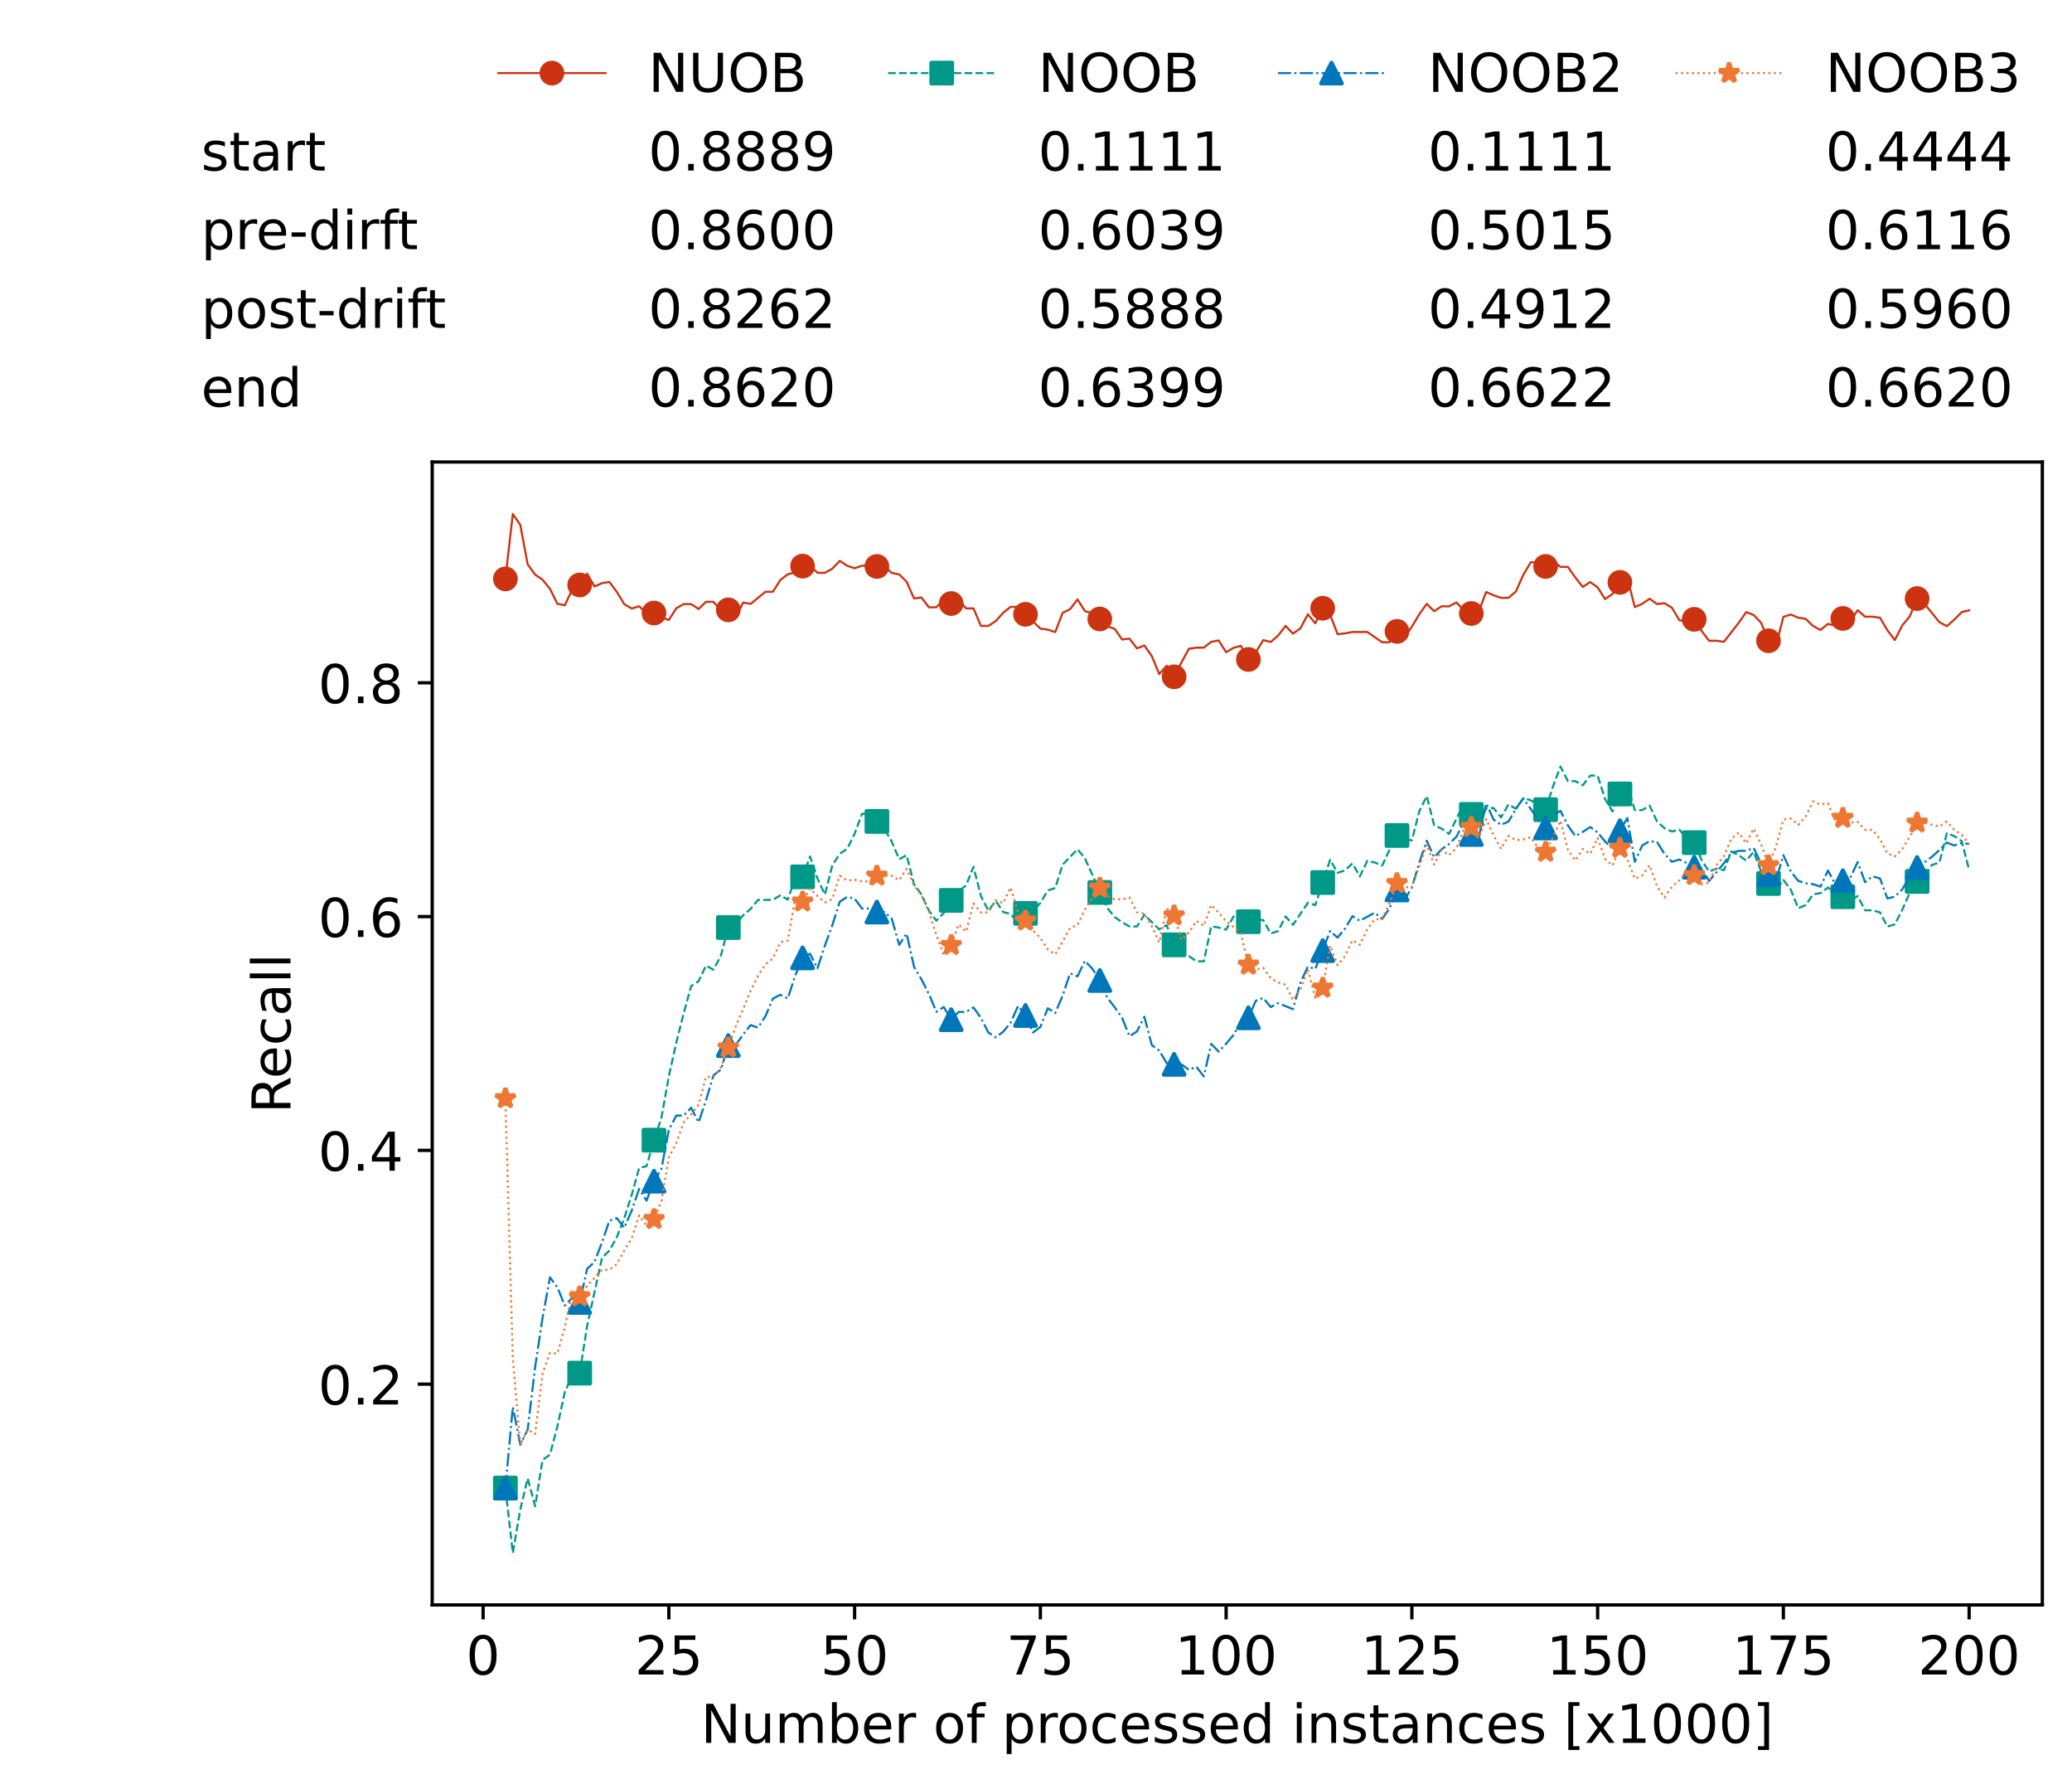 <?xml version="1.0" encoding="utf-8" standalone="no"?>
<!DOCTYPE svg PUBLIC "-//W3C//DTD SVG 1.1//EN"
  "http://www.w3.org/Graphics/SVG/1.1/DTD/svg11.dtd">
<!-- Created with matplotlib (https://matplotlib.org/) -->
<svg height="432.615pt" version="1.1" viewBox="0 0 502.65 432.615" width="502.65pt" xmlns="http://www.w3.org/2000/svg" xmlns:xlink="http://www.w3.org/1999/xlink">
 <defs>
  <style type="text/css">*{stroke-linecap:butt;stroke-linejoin:round;}</style>
 </defs>
 <g id="figure_1">
  <g id="patch_1">
   <path d="M 0 432.615 
L 502.65 432.615 
L 502.65 0 
L 0 0 
z
" style="fill:#ffffff;"/>
  </g>
  <g id="axes_1">
   <g id="patch_2">
    <path d="M 104.85 389.252 
L 495.45 389.252 
L 495.45 112.052 
L 104.85 112.052 
z
" style="fill:#ffffff;"/>
   </g>
   <g id="matplotlib.axis_1">
    <g id="xtick_1">
     <g id="line2d_1">
      <defs>
       <path d="M 0 0 
L 0 3.5 
" id="m4957402a95" style="stroke:#000000;stroke-width:0.8;"/>
      </defs>
      <g>
       <use style="stroke:#000000;stroke-width:0.8;" x="117.197" xlink:href="#m4957402a95" y="389.252"/>
      </g>
     </g>
     <g id="text_1">
      <!-- 0 -->
      <g transform="translate(113.061 406.13)scale(0.13 -0.13)">
       <defs>
        <path d="M 31.781 66.406 
Q 24.172 66.406 20.328 58.906 
Q 16.5 51.422 16.5 36.375 
Q 16.5 21.391 20.328 13.891 
Q 24.172 6.391 31.781 6.391 
Q 39.453 6.391 43.281 13.891 
Q 47.125 21.391 47.125 36.375 
Q 47.125 51.422 43.281 58.906 
Q 39.453 66.406 31.781 66.406 
z
M 31.781 74.219 
Q 44.047 74.219 50.516 64.516 
Q 56.984 54.828 56.984 36.375 
Q 56.984 17.969 50.516 8.266 
Q 44.047 -1.422 31.781 -1.422 
Q 19.531 -1.422 13.062 8.266 
Q 6.594 17.969 6.594 36.375 
Q 6.594 54.828 13.062 64.516 
Q 19.531 74.219 31.781 74.219 
z
" id="DejaVuSans-48"/>
       </defs>
       <use xlink:href="#DejaVuSans-48"/>
      </g>
     </g>
    </g>
    <g id="xtick_2">
     <g id="line2d_2">
      <g>
       <use style="stroke:#000000;stroke-width:0.8;" x="162.259" xlink:href="#m4957402a95" y="389.252"/>
      </g>
     </g>
     <g id="text_2">
      <!-- 25 -->
      <g transform="translate(153.988 406.13)scale(0.13 -0.13)">
       <defs>
        <path d="M 19.188 8.297 
L 53.609 8.297 
L 53.609 0 
L 7.328 0 
L 7.328 8.297 
Q 12.938 14.109 22.625 23.891 
Q 32.328 33.688 34.812 36.531 
Q 39.547 41.844 41.422 45.531 
Q 43.312 49.219 43.312 52.781 
Q 43.312 58.594 39.234 62.25 
Q 35.156 65.922 28.609 65.922 
Q 23.969 65.922 18.812 64.312 
Q 13.672 62.703 7.812 59.422 
L 7.812 69.391 
Q 13.766 71.781 18.938 73 
Q 24.125 74.219 28.422 74.219 
Q 39.75 74.219 46.484 68.547 
Q 53.219 62.891 53.219 53.422 
Q 53.219 48.922 51.531 44.891 
Q 49.859 40.875 45.406 35.406 
Q 44.188 33.984 37.641 27.219 
Q 31.109 20.453 19.188 8.297 
z
" id="DejaVuSans-50"/>
        <path d="M 10.797 72.906 
L 49.516 72.906 
L 49.516 64.594 
L 19.828 64.594 
L 19.828 46.734 
Q 21.969 47.469 24.109 47.828 
Q 26.266 48.188 28.422 48.188 
Q 40.625 48.188 47.75 41.5 
Q 54.891 34.812 54.891 23.391 
Q 54.891 11.625 47.562 5.094 
Q 40.234 -1.422 26.906 -1.422 
Q 22.312 -1.422 17.547 -0.641 
Q 12.797 0.141 7.719 1.703 
L 7.719 11.625 
Q 12.109 9.234 16.797 8.062 
Q 21.484 6.891 26.703 6.891 
Q 35.156 6.891 40.078 11.328 
Q 45.016 15.766 45.016 23.391 
Q 45.016 31 40.078 35.438 
Q 35.156 39.891 26.703 39.891 
Q 22.75 39.891 18.812 39.016 
Q 14.891 38.141 10.797 36.281 
z
" id="DejaVuSans-53"/>
       </defs>
       <use xlink:href="#DejaVuSans-50"/>
       <use x="63.623" xlink:href="#DejaVuSans-53"/>
      </g>
     </g>
    </g>
    <g id="xtick_3">
     <g id="line2d_3">
      <g>
       <use style="stroke:#000000;stroke-width:0.8;" x="207.322" xlink:href="#m4957402a95" y="389.252"/>
      </g>
     </g>
     <g id="text_3">
      <!-- 50 -->
      <g transform="translate(199.05 406.13)scale(0.13 -0.13)">
       <use xlink:href="#DejaVuSans-53"/>
       <use x="63.623" xlink:href="#DejaVuSans-48"/>
      </g>
     </g>
    </g>
    <g id="xtick_4">
     <g id="line2d_4">
      <g>
       <use style="stroke:#000000;stroke-width:0.8;" x="252.384" xlink:href="#m4957402a95" y="389.252"/>
      </g>
     </g>
     <g id="text_4">
      <!-- 75 -->
      <g transform="translate(244.113 406.13)scale(0.13 -0.13)">
       <defs>
        <path d="M 8.203 72.906 
L 55.078 72.906 
L 55.078 68.703 
L 28.609 0 
L 18.312 0 
L 43.219 64.594 
L 8.203 64.594 
z
" id="DejaVuSans-55"/>
       </defs>
       <use xlink:href="#DejaVuSans-55"/>
       <use x="63.623" xlink:href="#DejaVuSans-53"/>
      </g>
     </g>
    </g>
    <g id="xtick_5">
     <g id="line2d_5">
      <g>
       <use style="stroke:#000000;stroke-width:0.8;" x="297.446" xlink:href="#m4957402a95" y="389.252"/>
      </g>
     </g>
     <g id="text_5">
      <!-- 100 -->
      <g transform="translate(285.039 406.13)scale(0.13 -0.13)">
       <defs>
        <path d="M 12.406 8.297 
L 28.516 8.297 
L 28.516 63.922 
L 10.984 60.406 
L 10.984 69.391 
L 28.422 72.906 
L 38.281 72.906 
L 38.281 8.297 
L 54.391 8.297 
L 54.391 0 
L 12.406 0 
z
" id="DejaVuSans-49"/>
       </defs>
       <use xlink:href="#DejaVuSans-49"/>
       <use x="63.623" xlink:href="#DejaVuSans-48"/>
       <use x="127.246" xlink:href="#DejaVuSans-48"/>
      </g>
     </g>
    </g>
    <g id="xtick_6">
     <g id="line2d_6">
      <g>
       <use style="stroke:#000000;stroke-width:0.8;" x="342.509" xlink:href="#m4957402a95" y="389.252"/>
      </g>
     </g>
     <g id="text_6">
      <!-- 125 -->
      <g transform="translate(330.102 406.13)scale(0.13 -0.13)">
       <use xlink:href="#DejaVuSans-49"/>
       <use x="63.623" xlink:href="#DejaVuSans-50"/>
       <use x="127.246" xlink:href="#DejaVuSans-53"/>
      </g>
     </g>
    </g>
    <g id="xtick_7">
     <g id="line2d_7">
      <g>
       <use style="stroke:#000000;stroke-width:0.8;" x="387.571" xlink:href="#m4957402a95" y="389.252"/>
      </g>
     </g>
     <g id="text_7">
      <!-- 150 -->
      <g transform="translate(375.164 406.13)scale(0.13 -0.13)">
       <use xlink:href="#DejaVuSans-49"/>
       <use x="63.623" xlink:href="#DejaVuSans-53"/>
       <use x="127.246" xlink:href="#DejaVuSans-48"/>
      </g>
     </g>
    </g>
    <g id="xtick_8">
     <g id="line2d_8">
      <g>
       <use style="stroke:#000000;stroke-width:0.8;" x="432.633" xlink:href="#m4957402a95" y="389.252"/>
      </g>
     </g>
     <g id="text_8">
      <!-- 175 -->
      <g transform="translate(420.226 406.13)scale(0.13 -0.13)">
       <use xlink:href="#DejaVuSans-49"/>
       <use x="63.623" xlink:href="#DejaVuSans-55"/>
       <use x="127.246" xlink:href="#DejaVuSans-53"/>
      </g>
     </g>
    </g>
    <g id="xtick_9">
     <g id="line2d_9">
      <g>
       <use style="stroke:#000000;stroke-width:0.8;" x="477.695" xlink:href="#m4957402a95" y="389.252"/>
      </g>
     </g>
     <g id="text_9">
      <!-- 200 -->
      <g transform="translate(465.289 406.13)scale(0.13 -0.13)">
       <use xlink:href="#DejaVuSans-50"/>
       <use x="63.623" xlink:href="#DejaVuSans-48"/>
       <use x="127.246" xlink:href="#DejaVuSans-48"/>
      </g>
     </g>
    </g>
    <g id="text_10">
     <!-- Number of processed instances [x1000] -->
     <g transform="translate(170.025 422.711)scale(0.13 -0.13)">
      <defs>
       <path d="M 9.812 72.906 
L 23.094 72.906 
L 55.422 11.922 
L 55.422 72.906 
L 64.984 72.906 
L 64.984 0 
L 51.703 0 
L 19.391 60.984 
L 19.391 0 
L 9.812 0 
z
" id="DejaVuSans-78"/>
       <path d="M 8.5 21.578 
L 8.5 54.688 
L 17.484 54.688 
L 17.484 21.922 
Q 17.484 14.156 20.5 10.266 
Q 23.531 6.391 29.594 6.391 
Q 36.859 6.391 41.078 11.031 
Q 45.312 15.672 45.312 23.688 
L 45.312 54.688 
L 54.297 54.688 
L 54.297 0 
L 45.312 0 
L 45.312 8.406 
Q 42.047 3.422 37.719 1 
Q 33.406 -1.422 27.688 -1.422 
Q 18.266 -1.422 13.375 4.438 
Q 8.5 10.297 8.5 21.578 
z
M 31.109 56 
z
" id="DejaVuSans-117"/>
       <path d="M 52 44.188 
Q 55.375 50.25 60.062 53.125 
Q 64.75 56 71.094 56 
Q 79.641 56 84.281 50.016 
Q 88.922 44.047 88.922 33.016 
L 88.922 0 
L 79.891 0 
L 79.891 32.719 
Q 79.891 40.578 77.094 44.375 
Q 74.312 48.188 68.609 48.188 
Q 61.625 48.188 57.562 43.547 
Q 53.516 38.922 53.516 30.906 
L 53.516 0 
L 44.484 0 
L 44.484 32.719 
Q 44.484 40.625 41.703 44.406 
Q 38.922 48.188 33.109 48.188 
Q 26.219 48.188 22.156 43.531 
Q 18.109 38.875 18.109 30.906 
L 18.109 0 
L 9.078 0 
L 9.078 54.688 
L 18.109 54.688 
L 18.109 46.188 
Q 21.188 51.219 25.484 53.609 
Q 29.781 56 35.688 56 
Q 41.656 56 45.828 52.969 
Q 50 49.953 52 44.188 
z
" id="DejaVuSans-109"/>
       <path d="M 48.688 27.297 
Q 48.688 37.203 44.609 42.844 
Q 40.531 48.484 33.406 48.484 
Q 26.266 48.484 22.188 42.844 
Q 18.109 37.203 18.109 27.297 
Q 18.109 17.391 22.188 11.75 
Q 26.266 6.109 33.406 6.109 
Q 40.531 6.109 44.609 11.75 
Q 48.688 17.391 48.688 27.297 
z
M 18.109 46.391 
Q 20.953 51.266 25.266 53.625 
Q 29.594 56 35.594 56 
Q 45.562 56 51.781 48.094 
Q 58.016 40.188 58.016 27.297 
Q 58.016 14.406 51.781 6.484 
Q 45.562 -1.422 35.594 -1.422 
Q 29.594 -1.422 25.266 0.953 
Q 20.953 3.328 18.109 8.203 
L 18.109 0 
L 9.078 0 
L 9.078 75.984 
L 18.109 75.984 
z
" id="DejaVuSans-98"/>
       <path d="M 56.203 29.594 
L 56.203 25.203 
L 14.891 25.203 
Q 15.484 15.922 20.484 11.062 
Q 25.484 6.203 34.422 6.203 
Q 39.594 6.203 44.453 7.469 
Q 49.312 8.734 54.109 11.281 
L 54.109 2.781 
Q 49.266 0.734 44.188 -0.344 
Q 39.109 -1.422 33.891 -1.422 
Q 20.797 -1.422 13.156 6.188 
Q 5.516 13.812 5.516 26.812 
Q 5.516 40.234 12.766 48.109 
Q 20.016 56 32.328 56 
Q 43.359 56 49.781 48.891 
Q 56.203 41.797 56.203 29.594 
z
M 47.219 32.234 
Q 47.125 39.594 43.094 43.984 
Q 39.062 48.391 32.422 48.391 
Q 24.906 48.391 20.391 44.141 
Q 15.875 39.891 15.188 32.172 
z
" id="DejaVuSans-101"/>
       <path d="M 41.109 46.297 
Q 39.594 47.172 37.812 47.578 
Q 36.031 48 33.891 48 
Q 26.266 48 22.188 43.047 
Q 18.109 38.094 18.109 28.812 
L 18.109 0 
L 9.078 0 
L 9.078 54.688 
L 18.109 54.688 
L 18.109 46.188 
Q 20.953 51.172 25.484 53.578 
Q 30.031 56 36.531 56 
Q 37.453 56 38.578 55.875 
Q 39.703 55.766 41.062 55.516 
z
" id="DejaVuSans-114"/>
       <path id="DejaVuSans-32"/>
       <path d="M 30.609 48.391 
Q 23.391 48.391 19.188 42.75 
Q 14.984 37.109 14.984 27.297 
Q 14.984 17.484 19.156 11.844 
Q 23.344 6.203 30.609 6.203 
Q 37.797 6.203 41.984 11.859 
Q 46.188 17.531 46.188 27.297 
Q 46.188 37.016 41.984 42.703 
Q 37.797 48.391 30.609 48.391 
z
M 30.609 56 
Q 42.328 56 49.016 48.375 
Q 55.719 40.766 55.719 27.297 
Q 55.719 13.875 49.016 6.219 
Q 42.328 -1.422 30.609 -1.422 
Q 18.844 -1.422 12.172 6.219 
Q 5.516 13.875 5.516 27.297 
Q 5.516 40.766 12.172 48.375 
Q 18.844 56 30.609 56 
z
" id="DejaVuSans-111"/>
       <path d="M 37.109 75.984 
L 37.109 68.5 
L 28.516 68.5 
Q 23.688 68.5 21.797 66.547 
Q 19.922 64.594 19.922 59.516 
L 19.922 54.688 
L 34.719 54.688 
L 34.719 47.703 
L 19.922 47.703 
L 19.922 0 
L 10.891 0 
L 10.891 47.703 
L 2.297 47.703 
L 2.297 54.688 
L 10.891 54.688 
L 10.891 58.5 
Q 10.891 67.625 15.141 71.797 
Q 19.391 75.984 28.609 75.984 
z
" id="DejaVuSans-102"/>
       <path d="M 18.109 8.203 
L 18.109 -20.797 
L 9.078 -20.797 
L 9.078 54.688 
L 18.109 54.688 
L 18.109 46.391 
Q 20.953 51.266 25.266 53.625 
Q 29.594 56 35.594 56 
Q 45.562 56 51.781 48.094 
Q 58.016 40.188 58.016 27.297 
Q 58.016 14.406 51.781 6.484 
Q 45.562 -1.422 35.594 -1.422 
Q 29.594 -1.422 25.266 0.953 
Q 20.953 3.328 18.109 8.203 
z
M 48.688 27.297 
Q 48.688 37.203 44.609 42.844 
Q 40.531 48.484 33.406 48.484 
Q 26.266 48.484 22.188 42.844 
Q 18.109 37.203 18.109 27.297 
Q 18.109 17.391 22.188 11.75 
Q 26.266 6.109 33.406 6.109 
Q 40.531 6.109 44.609 11.75 
Q 48.688 17.391 48.688 27.297 
z
" id="DejaVuSans-112"/>
       <path d="M 48.781 52.594 
L 48.781 44.188 
Q 44.969 46.297 41.141 47.344 
Q 37.312 48.391 33.406 48.391 
Q 24.656 48.391 19.812 42.844 
Q 14.984 37.312 14.984 27.297 
Q 14.984 17.281 19.812 11.734 
Q 24.656 6.203 33.406 6.203 
Q 37.312 6.203 41.141 7.25 
Q 44.969 8.297 48.781 10.406 
L 48.781 2.094 
Q 45.016 0.344 40.984 -0.531 
Q 36.969 -1.422 32.422 -1.422 
Q 20.062 -1.422 12.781 6.344 
Q 5.516 14.109 5.516 27.297 
Q 5.516 40.672 12.859 48.328 
Q 20.219 56 33.016 56 
Q 37.156 56 41.109 55.141 
Q 45.062 54.297 48.781 52.594 
z
" id="DejaVuSans-99"/>
       <path d="M 44.281 53.078 
L 44.281 44.578 
Q 40.484 46.531 36.375 47.5 
Q 32.281 48.484 27.875 48.484 
Q 21.188 48.484 17.844 46.438 
Q 14.5 44.391 14.5 40.281 
Q 14.5 37.156 16.891 35.375 
Q 19.281 33.594 26.516 31.984 
L 29.594 31.297 
Q 39.156 29.25 43.188 25.516 
Q 47.219 21.781 47.219 15.094 
Q 47.219 7.469 41.188 3.016 
Q 35.156 -1.422 24.609 -1.422 
Q 20.219 -1.422 15.453 -0.562 
Q 10.688 0.297 5.422 2 
L 5.422 11.281 
Q 10.406 8.688 15.234 7.391 
Q 20.062 6.109 24.812 6.109 
Q 31.156 6.109 34.562 8.281 
Q 37.984 10.453 37.984 14.406 
Q 37.984 18.062 35.516 20.016 
Q 33.062 21.969 24.703 23.781 
L 21.578 24.516 
Q 13.234 26.266 9.516 29.906 
Q 5.812 33.547 5.812 39.891 
Q 5.812 47.609 11.281 51.797 
Q 16.75 56 26.812 56 
Q 31.781 56 36.172 55.266 
Q 40.578 54.547 44.281 53.078 
z
" id="DejaVuSans-115"/>
       <path d="M 45.406 46.391 
L 45.406 75.984 
L 54.391 75.984 
L 54.391 0 
L 45.406 0 
L 45.406 8.203 
Q 42.578 3.328 38.25 0.953 
Q 33.938 -1.422 27.875 -1.422 
Q 17.969 -1.422 11.734 6.484 
Q 5.516 14.406 5.516 27.297 
Q 5.516 40.188 11.734 48.094 
Q 17.969 56 27.875 56 
Q 33.938 56 38.25 53.625 
Q 42.578 51.266 45.406 46.391 
z
M 14.797 27.297 
Q 14.797 17.391 18.875 11.75 
Q 22.953 6.109 30.078 6.109 
Q 37.203 6.109 41.297 11.75 
Q 45.406 17.391 45.406 27.297 
Q 45.406 37.203 41.297 42.844 
Q 37.203 48.484 30.078 48.484 
Q 22.953 48.484 18.875 42.844 
Q 14.797 37.203 14.797 27.297 
z
" id="DejaVuSans-100"/>
       <path d="M 9.422 54.688 
L 18.406 54.688 
L 18.406 0 
L 9.422 0 
z
M 9.422 75.984 
L 18.406 75.984 
L 18.406 64.594 
L 9.422 64.594 
z
" id="DejaVuSans-105"/>
       <path d="M 54.891 33.016 
L 54.891 0 
L 45.906 0 
L 45.906 32.719 
Q 45.906 40.484 42.875 44.328 
Q 39.844 48.188 33.797 48.188 
Q 26.516 48.188 22.312 43.547 
Q 18.109 38.922 18.109 30.906 
L 18.109 0 
L 9.078 0 
L 9.078 54.688 
L 18.109 54.688 
L 18.109 46.188 
Q 21.344 51.125 25.703 53.562 
Q 30.078 56 35.797 56 
Q 45.219 56 50.047 50.172 
Q 54.891 44.344 54.891 33.016 
z
" id="DejaVuSans-110"/>
       <path d="M 18.312 70.219 
L 18.312 54.688 
L 36.812 54.688 
L 36.812 47.703 
L 18.312 47.703 
L 18.312 18.016 
Q 18.312 11.328 20.141 9.422 
Q 21.969 7.516 27.594 7.516 
L 36.812 7.516 
L 36.812 0 
L 27.594 0 
Q 17.188 0 13.234 3.875 
Q 9.281 7.766 9.281 18.016 
L 9.281 47.703 
L 2.688 47.703 
L 2.688 54.688 
L 9.281 54.688 
L 9.281 70.219 
z
" id="DejaVuSans-116"/>
       <path d="M 34.281 27.484 
Q 23.391 27.484 19.188 25 
Q 14.984 22.516 14.984 16.5 
Q 14.984 11.719 18.141 8.906 
Q 21.297 6.109 26.703 6.109 
Q 34.188 6.109 38.703 11.406 
Q 43.219 16.703 43.219 25.484 
L 43.219 27.484 
z
M 52.203 31.203 
L 52.203 0 
L 43.219 0 
L 43.219 8.297 
Q 40.141 3.328 35.547 0.953 
Q 30.953 -1.422 24.312 -1.422 
Q 15.922 -1.422 10.953 3.297 
Q 6 8.016 6 15.922 
Q 6 25.141 12.172 29.828 
Q 18.359 34.516 30.609 34.516 
L 43.219 34.516 
L 43.219 35.406 
Q 43.219 41.609 39.141 45 
Q 35.062 48.391 27.688 48.391 
Q 23 48.391 18.547 47.266 
Q 14.109 46.141 10.016 43.891 
L 10.016 52.203 
Q 14.938 54.109 19.578 55.047 
Q 24.219 56 28.609 56 
Q 40.484 56 46.344 49.844 
Q 52.203 43.703 52.203 31.203 
z
" id="DejaVuSans-97"/>
       <path d="M 8.594 75.984 
L 29.297 75.984 
L 29.297 69 
L 17.578 69 
L 17.578 -6.203 
L 29.297 -6.203 
L 29.297 -13.188 
L 8.594 -13.188 
z
" id="DejaVuSans-91"/>
       <path d="M 54.891 54.688 
L 35.109 28.078 
L 55.906 0 
L 45.312 0 
L 29.391 21.484 
L 13.484 0 
L 2.875 0 
L 24.125 28.609 
L 4.688 54.688 
L 15.281 54.688 
L 29.781 35.203 
L 44.281 54.688 
z
" id="DejaVuSans-120"/>
       <path d="M 30.422 75.984 
L 30.422 -13.188 
L 9.719 -13.188 
L 9.719 -6.203 
L 21.391 -6.203 
L 21.391 69 
L 9.719 69 
L 9.719 75.984 
z
" id="DejaVuSans-93"/>
      </defs>
      <use xlink:href="#DejaVuSans-78"/>
      <use x="74.805" xlink:href="#DejaVuSans-117"/>
      <use x="138.184" xlink:href="#DejaVuSans-109"/>
      <use x="235.596" xlink:href="#DejaVuSans-98"/>
      <use x="299.072" xlink:href="#DejaVuSans-101"/>
      <use x="360.596" xlink:href="#DejaVuSans-114"/>
      <use x="401.709" xlink:href="#DejaVuSans-32"/>
      <use x="433.496" xlink:href="#DejaVuSans-111"/>
      <use x="494.678" xlink:href="#DejaVuSans-102"/>
      <use x="529.883" xlink:href="#DejaVuSans-32"/>
      <use x="561.67" xlink:href="#DejaVuSans-112"/>
      <use x="625.146" xlink:href="#DejaVuSans-114"/>
      <use x="664.01" xlink:href="#DejaVuSans-111"/>
      <use x="725.191" xlink:href="#DejaVuSans-99"/>
      <use x="780.172" xlink:href="#DejaVuSans-101"/>
      <use x="841.695" xlink:href="#DejaVuSans-115"/>
      <use x="893.795" xlink:href="#DejaVuSans-115"/>
      <use x="945.895" xlink:href="#DejaVuSans-101"/>
      <use x="1007.418" xlink:href="#DejaVuSans-100"/>
      <use x="1070.895" xlink:href="#DejaVuSans-32"/>
      <use x="1102.682" xlink:href="#DejaVuSans-105"/>
      <use x="1130.465" xlink:href="#DejaVuSans-110"/>
      <use x="1193.844" xlink:href="#DejaVuSans-115"/>
      <use x="1245.943" xlink:href="#DejaVuSans-116"/>
      <use x="1285.152" xlink:href="#DejaVuSans-97"/>
      <use x="1346.432" xlink:href="#DejaVuSans-110"/>
      <use x="1409.811" xlink:href="#DejaVuSans-99"/>
      <use x="1464.791" xlink:href="#DejaVuSans-101"/>
      <use x="1526.314" xlink:href="#DejaVuSans-115"/>
      <use x="1578.414" xlink:href="#DejaVuSans-32"/>
      <use x="1610.201" xlink:href="#DejaVuSans-91"/>
      <use x="1649.215" xlink:href="#DejaVuSans-120"/>
      <use x="1708.395" xlink:href="#DejaVuSans-49"/>
      <use x="1772.018" xlink:href="#DejaVuSans-48"/>
      <use x="1835.641" xlink:href="#DejaVuSans-48"/>
      <use x="1899.264" xlink:href="#DejaVuSans-48"/>
      <use x="1962.887" xlink:href="#DejaVuSans-93"/>
     </g>
    </g>
   </g>
   <g id="matplotlib.axis_2">
    <g id="ytick_1">
     <g id="line2d_10">
      <defs>
       <path d="M 0 0 
L -3.5 0 
" id="m2a941aa2a9" style="stroke:#000000;stroke-width:0.8;"/>
      </defs>
      <g>
       <use style="stroke:#000000;stroke-width:0.8;" x="104.85" xlink:href="#m2a941aa2a9" y="335.702"/>
      </g>
     </g>
     <g id="text_11">
      <!-- 0.2 -->
      <g transform="translate(77.176 340.641)scale(0.13 -0.13)">
       <defs>
        <path d="M 10.688 12.406 
L 21 12.406 
L 21 0 
L 10.688 0 
z
" id="DejaVuSans-46"/>
       </defs>
       <use xlink:href="#DejaVuSans-48"/>
       <use x="63.623" xlink:href="#DejaVuSans-46"/>
       <use x="95.41" xlink:href="#DejaVuSans-50"/>
      </g>
     </g>
    </g>
    <g id="ytick_2">
     <g id="line2d_11">
      <g>
       <use style="stroke:#000000;stroke-width:0.8;" x="104.85" xlink:href="#m2a941aa2a9" y="279.002"/>
      </g>
     </g>
     <g id="text_12">
      <!-- 0.4 -->
      <g transform="translate(77.176 283.941)scale(0.13 -0.13)">
       <defs>
        <path d="M 37.797 64.312 
L 12.891 25.391 
L 37.797 25.391 
z
M 35.203 72.906 
L 47.609 72.906 
L 47.609 25.391 
L 58.016 25.391 
L 58.016 17.188 
L 47.609 17.188 
L 47.609 0 
L 37.797 0 
L 37.797 17.188 
L 4.891 17.188 
L 4.891 26.703 
z
" id="DejaVuSans-52"/>
       </defs>
       <use xlink:href="#DejaVuSans-48"/>
       <use x="63.623" xlink:href="#DejaVuSans-46"/>
       <use x="95.41" xlink:href="#DejaVuSans-52"/>
      </g>
     </g>
    </g>
    <g id="ytick_3">
     <g id="line2d_12">
      <g>
       <use style="stroke:#000000;stroke-width:0.8;" x="104.85" xlink:href="#m2a941aa2a9" y="222.302"/>
      </g>
     </g>
     <g id="text_13">
      <!-- 0.6 -->
      <g transform="translate(77.176 227.241)scale(0.13 -0.13)">
       <defs>
        <path d="M 33.016 40.375 
Q 26.375 40.375 22.484 35.828 
Q 18.609 31.297 18.609 23.391 
Q 18.609 15.531 22.484 10.953 
Q 26.375 6.391 33.016 6.391 
Q 39.656 6.391 43.531 10.953 
Q 47.406 15.531 47.406 23.391 
Q 47.406 31.297 43.531 35.828 
Q 39.656 40.375 33.016 40.375 
z
M 52.594 71.297 
L 52.594 62.312 
Q 48.875 64.062 45.094 64.984 
Q 41.312 65.922 37.594 65.922 
Q 27.828 65.922 22.672 59.328 
Q 17.531 52.734 16.797 39.406 
Q 19.672 43.656 24.016 45.922 
Q 28.375 48.188 33.594 48.188 
Q 44.578 48.188 50.953 41.516 
Q 57.328 34.859 57.328 23.391 
Q 57.328 12.156 50.688 5.359 
Q 44.047 -1.422 33.016 -1.422 
Q 20.359 -1.422 13.672 8.266 
Q 6.984 17.969 6.984 36.375 
Q 6.984 53.656 15.188 63.938 
Q 23.391 74.219 37.203 74.219 
Q 40.922 74.219 44.703 73.484 
Q 48.484 72.75 52.594 71.297 
z
" id="DejaVuSans-54"/>
       </defs>
       <use xlink:href="#DejaVuSans-48"/>
       <use x="63.623" xlink:href="#DejaVuSans-46"/>
       <use x="95.41" xlink:href="#DejaVuSans-54"/>
      </g>
     </g>
    </g>
    <g id="ytick_4">
     <g id="line2d_13">
      <g>
       <use style="stroke:#000000;stroke-width:0.8;" x="104.85" xlink:href="#m2a941aa2a9" y="165.602"/>
      </g>
     </g>
     <g id="text_14">
      <!-- 0.8 -->
      <g transform="translate(77.176 170.541)scale(0.13 -0.13)">
       <defs>
        <path d="M 31.781 34.625 
Q 24.75 34.625 20.719 30.859 
Q 16.703 27.094 16.703 20.516 
Q 16.703 13.922 20.719 10.156 
Q 24.75 6.391 31.781 6.391 
Q 38.812 6.391 42.859 10.172 
Q 46.922 13.969 46.922 20.516 
Q 46.922 27.094 42.891 30.859 
Q 38.875 34.625 31.781 34.625 
z
M 21.922 38.812 
Q 15.578 40.375 12.031 44.719 
Q 8.5 49.078 8.5 55.328 
Q 8.5 64.062 14.719 69.141 
Q 20.953 74.219 31.781 74.219 
Q 42.672 74.219 48.875 69.141 
Q 55.078 64.062 55.078 55.328 
Q 55.078 49.078 51.531 44.719 
Q 48 40.375 41.703 38.812 
Q 48.828 37.156 52.797 32.312 
Q 56.781 27.484 56.781 20.516 
Q 56.781 9.906 50.312 4.234 
Q 43.844 -1.422 31.781 -1.422 
Q 19.734 -1.422 13.25 4.234 
Q 6.781 9.906 6.781 20.516 
Q 6.781 27.484 10.781 32.312 
Q 14.797 37.156 21.922 38.812 
z
M 18.312 54.391 
Q 18.312 48.734 21.844 45.562 
Q 25.391 42.391 31.781 42.391 
Q 38.141 42.391 41.719 45.562 
Q 45.312 48.734 45.312 54.391 
Q 45.312 60.062 41.719 63.234 
Q 38.141 66.406 31.781 66.406 
Q 25.391 66.406 21.844 63.234 
Q 18.312 60.062 18.312 54.391 
z
" id="DejaVuSans-56"/>
       </defs>
       <use xlink:href="#DejaVuSans-48"/>
       <use x="63.623" xlink:href="#DejaVuSans-46"/>
       <use x="95.41" xlink:href="#DejaVuSans-56"/>
      </g>
     </g>
    </g>
    <g id="text_15">
     <!-- Recall -->
     <g transform="translate(70.472 270.044)rotate(-90)scale(0.13 -0.13)">
      <defs>
       <path d="M 44.391 34.188 
Q 47.562 33.109 50.562 29.594 
Q 53.562 26.078 56.594 19.922 
L 66.609 0 
L 56 0 
L 46.688 18.703 
Q 43.062 26.031 39.672 28.422 
Q 36.281 30.812 30.422 30.812 
L 19.672 30.812 
L 19.672 0 
L 9.812 0 
L 9.812 72.906 
L 32.078 72.906 
Q 44.578 72.906 50.734 67.672 
Q 56.891 62.453 56.891 51.906 
Q 56.891 45.016 53.688 40.469 
Q 50.484 35.938 44.391 34.188 
z
M 19.672 64.797 
L 19.672 38.922 
L 32.078 38.922 
Q 39.203 38.922 42.844 42.219 
Q 46.484 45.516 46.484 51.906 
Q 46.484 58.297 42.844 61.547 
Q 39.203 64.797 32.078 64.797 
z
" id="DejaVuSans-82"/>
       <path d="M 9.422 75.984 
L 18.406 75.984 
L 18.406 0 
L 9.422 0 
z
" id="DejaVuSans-108"/>
      </defs>
      <use xlink:href="#DejaVuSans-82"/>
      <use x="64.982" xlink:href="#DejaVuSans-101"/>
      <use x="126.506" xlink:href="#DejaVuSans-99"/>
      <use x="181.486" xlink:href="#DejaVuSans-97"/>
      <use x="242.766" xlink:href="#DejaVuSans-108"/>
      <use x="270.549" xlink:href="#DejaVuSans-108"/>
     </g>
    </g>
   </g>
   <g id="line2d_14"/>
   <g id="line2d_15"/>
   <g id="line2d_16"/>
   <g id="line2d_17"/>
   <g id="line2d_18"/>
   <g id="line2d_19">
    <path clip-path="url(#p4a0ed98061)" d="M 122.605 140.402 
L 124.407 124.652 
L 126.21 127.277 
L 128.012 136.858 
L 129.815 139.367 
L 131.617 140.589 
L 133.419 142.813 
L 135.222 146.449 
L 137.024 146.777 
L 138.827 142.989 
L 140.629 141.873 
L 142.432 139.125 
L 144.234 142.252 
L 146.037 141.428 
L 147.839 141.15 
L 149.642 143.564 
L 151.444 146.528 
L 153.247 147.587 
L 155.049 147.043 
L 156.852 148.68 
L 158.654 148.68 
L 160.457 149.77 
L 162.259 150.361 
L 164.062 147.526 
L 165.864 146.514 
L 167.667 146.514 
L 169.469 147.695 
L 171.272 145.962 
L 173.074 145.962 
L 174.877 147.987 
L 176.679 147.909 
L 178.482 149.681 
L 180.284 146.138 
L 182.087 146.465 
L 185.692 143.528 
L 187.494 143.528 
L 189.297 140.693 
L 191.099 139.276 
L 192.902 138.882 
L 194.704 137.307 
L 196.507 137.162 
L 198.309 138.934 
L 200.112 138.934 
L 201.914 137.921 
L 203.717 136.031 
L 205.519 137.212 
L 207.322 137.82 
L 209.124 137.212 
L 210.927 137.212 
L 212.729 137.381 
L 214.532 137.381 
L 216.334 138.956 
L 218.137 139.311 
L 219.939 141.082 
L 221.742 145.132 
L 223.544 144.93 
L 225.347 147.292 
L 227.149 147.292 
L 228.952 145.431 
L 230.754 146.376 
L 232.557 145.431 
L 234.359 147.557 
L 236.162 147.557 
L 237.964 151.81 
L 239.767 151.81 
L 241.569 150.629 
L 243.372 148.604 
L 245.174 147.186 
L 246.976 147.186 
L 252.384 152.457 
L 254.186 152.71 
L 255.989 153.301 
L 257.791 148.643 
L 259.594 147.743 
L 261.396 145.381 
L 263.199 148.216 
L 265.001 148.699 
L 266.804 150.117 
L 268.606 151.888 
L 270.409 152.518 
L 272.211 155.096 
L 274.014 154.893 
L 275.816 157.256 
L 277.619 156.547 
L 279.421 159.124 
L 281.224 163.486 
L 283.026 161.461 
L 284.829 164.147 
L 286.631 160.603 
L 288.434 157.332 
L 290.236 157.079 
L 292.039 157.079 
L 293.841 155.661 
L 295.644 155.346 
L 297.446 158.181 
L 299.249 157.118 
L 301.051 156.635 
L 302.854 159.942 
L 304.656 158.17 
L 306.459 155.245 
L 308.261 155.706 
L 310.064 154.157 
L 311.866 151.794 
L 313.669 153.684 
L 315.471 152.396 
L 317.274 148.979 
L 319.076 151.16 
L 320.879 147.515 
L 322.681 149.09 
L 324.484 153.815 
L 326.286 153.618 
L 328.089 153.281 
L 331.694 153.281 
L 335.299 155.761 
L 337.101 155.761 
L 338.904 153.129 
L 340.706 154.546 
L 342.509 152.005 
L 344.311 148.968 
L 346.114 146.466 
L 347.916 148.238 
L 349.719 147.057 
L 351.521 147.057 
L 353.324 146.112 
L 355.126 147.981 
L 356.928 148.791 
L 358.731 148.306 
L 360.533 143.581 
L 362.336 144.369 
L 364.138 145.002 
L 365.941 145.002 
L 367.743 143.455 
L 369.546 139.405 
L 371.348 136.368 
L 373.151 136.368 
L 374.953 137.38 
L 376.756 135.963 
L 378.558 137.492 
L 380.361 137.492 
L 382.163 140.069 
L 383.966 142.347 
L 385.768 141.166 
L 387.571 142.454 
L 389.373 145.289 
L 391.176 144.074 
L 392.978 141.239 
L 394.781 140.149 
L 396.583 147.236 
L 398.386 146.449 
L 400.188 145.209 
L 401.991 146.497 
L 403.793 146.299 
L 405.596 147.389 
L 407.398 150.427 
L 409.201 150.713 
L 411.003 150.207 
L 412.806 153.042 
L 414.608 155.405 
L 416.411 155.405 
L 418.213 155.662 
L 421.818 151.022 
L 423.621 148.444 
L 425.423 149.153 
L 427.226 151.043 
L 429.028 155.405 
L 430.831 156.693 
L 432.633 149.606 
L 434.436 149.043 
L 436.238 149.807 
L 438.041 150.093 
L 439.843 151.838 
L 441.646 152.772 
L 443.448 151.31 
L 445.251 151.76 
L 447.053 149.988 
L 448.856 150.697 
L 450.658 147.997 
L 452.461 149.572 
L 454.263 149.572 
L 456.066 149.825 
L 457.868 152.862 
L 459.671 155.225 
L 461.473 151.681 
L 463.276 149.533 
L 465.078 145.172 
L 466.881 146.46 
L 470.485 150.9 
L 472.288 151.869 
L 474.09 150.294 
L 475.893 148.471 
L 477.695 148.021 
L 477.695 148.021 
" style="fill:none;stroke:#cc3311;stroke-linecap:square;stroke-width:0.5;"/>
    <defs>
     <path d="M 0 2.5 
C 0.663 2.5 1.299 2.237 1.768 1.768 
C 2.237 1.299 2.5 0.663 2.5 0 
C 2.5 -0.663 2.237 -1.299 1.768 -1.768 
C 1.299 -2.237 0.663 -2.5 0 -2.5 
C -0.663 -2.5 -1.299 -2.237 -1.768 -1.768 
C -2.237 -1.299 -2.5 -0.663 -2.5 0 
C -2.5 0.663 -2.237 1.299 -1.768 1.768 
C -1.299 2.237 -0.663 2.5 0 2.5 
z
" id="m680ea47c26" style="stroke:#cc3311;"/>
    </defs>
    <g clip-path="url(#p4a0ed98061)">
     <use style="fill:#cc3311;stroke:#cc3311;" x="122.605" xlink:href="#m680ea47c26" y="140.402"/>
     <use style="fill:#cc3311;stroke:#cc3311;" x="140.629" xlink:href="#m680ea47c26" y="141.873"/>
     <use style="fill:#cc3311;stroke:#cc3311;" x="158.654" xlink:href="#m680ea47c26" y="148.68"/>
     <use style="fill:#cc3311;stroke:#cc3311;" x="176.679" xlink:href="#m680ea47c26" y="147.909"/>
     <use style="fill:#cc3311;stroke:#cc3311;" x="194.704" xlink:href="#m680ea47c26" y="137.307"/>
     <use style="fill:#cc3311;stroke:#cc3311;" x="212.729" xlink:href="#m680ea47c26" y="137.381"/>
     <use style="fill:#cc3311;stroke:#cc3311;" x="230.754" xlink:href="#m680ea47c26" y="146.376"/>
     <use style="fill:#cc3311;stroke:#cc3311;" x="248.779" xlink:href="#m680ea47c26" y="148.989"/>
     <use style="fill:#cc3311;stroke:#cc3311;" x="266.804" xlink:href="#m680ea47c26" y="150.117"/>
     <use style="fill:#cc3311;stroke:#cc3311;" x="284.829" xlink:href="#m680ea47c26" y="164.147"/>
     <use style="fill:#cc3311;stroke:#cc3311;" x="302.854" xlink:href="#m680ea47c26" y="159.942"/>
     <use style="fill:#cc3311;stroke:#cc3311;" x="320.879" xlink:href="#m680ea47c26" y="147.515"/>
     <use style="fill:#cc3311;stroke:#cc3311;" x="338.904" xlink:href="#m680ea47c26" y="153.129"/>
     <use style="fill:#cc3311;stroke:#cc3311;" x="356.928" xlink:href="#m680ea47c26" y="148.791"/>
     <use style="fill:#cc3311;stroke:#cc3311;" x="374.953" xlink:href="#m680ea47c26" y="137.38"/>
     <use style="fill:#cc3311;stroke:#cc3311;" x="392.978" xlink:href="#m680ea47c26" y="141.239"/>
     <use style="fill:#cc3311;stroke:#cc3311;" x="411.003" xlink:href="#m680ea47c26" y="150.207"/>
     <use style="fill:#cc3311;stroke:#cc3311;" x="429.028" xlink:href="#m680ea47c26" y="155.405"/>
     <use style="fill:#cc3311;stroke:#cc3311;" x="447.053" xlink:href="#m680ea47c26" y="149.988"/>
     <use style="fill:#cc3311;stroke:#cc3311;" x="465.078" xlink:href="#m680ea47c26" y="145.172"/>
    </g>
   </g>
   <g id="line2d_20"/>
   <g id="line2d_21"/>
   <g id="line2d_22"/>
   <g id="line2d_23"/>
   <g id="line2d_24">
    <path clip-path="url(#p4a0ed98061)" d="M 122.605 360.902 
L 124.407 376.652 
L 126.21 366.152 
L 128.012 358.539 
L 129.815 365.312 
L 131.617 354.077 
L 133.419 352.802 
L 135.222 345.939 
L 137.024 337.602 
L 138.827 333.632 
L 140.629 333.027 
L 142.432 321.619 
L 146.037 305.055 
L 147.839 303.319 
L 149.642 300.027 
L 151.444 295.455 
L 153.247 289.816 
L 155.049 283.278 
L 156.852 282.828 
L 158.654 276.528 
L 160.457 271.076 
L 162.259 261.036 
L 164.062 252.846 
L 165.864 245.758 
L 167.667 239.143 
L 169.469 237.962 
L 171.272 234.182 
L 173.074 235.194 
L 174.877 231.819 
L 176.679 224.965 
L 178.482 224.148 
L 180.284 221.982 
L 182.087 220.456 
L 183.889 218.251 
L 187.494 218.251 
L 189.297 217.148 
L 191.099 218.179 
L 192.902 213.06 
L 194.704 212.666 
L 196.507 207.723 
L 198.309 213.039 
L 200.112 216.976 
L 201.914 209.889 
L 203.717 207.054 
L 205.519 205.873 
L 207.322 202.228 
L 209.124 197.368 
L 210.927 197.368 
L 214.532 200.996 
L 216.334 204.146 
L 218.137 208.398 
L 219.939 207.414 
L 221.742 214.501 
L 223.544 216.931 
L 225.347 220.869 
L 227.149 223.303 
L 228.952 221.442 
L 230.754 218.37 
L 232.557 216.165 
L 234.359 214.748 
L 236.162 210.238 
L 237.964 217.325 
L 239.767 220.869 
L 241.569 218.506 
L 243.372 221.206 
L 245.174 221.679 
L 246.976 223.704 
L 248.779 221.528 
L 250.581 220.937 
L 252.384 218.999 
L 254.186 215.961 
L 255.989 215.371 
L 257.791 209.701 
L 261.396 205.968 
L 263.199 208.173 
L 268.606 220.193 
L 270.409 222.398 
L 272.211 223.687 
L 274.014 224.699 
L 275.816 224.699 
L 277.619 221.864 
L 281.224 225.4 
L 283.026 224.387 
L 284.829 229.162 
L 286.631 231.524 
L 288.434 231.888 
L 290.236 233.153 
L 292.039 233.153 
L 293.841 224.648 
L 295.644 224.963 
L 297.446 225.479 
L 299.249 222.289 
L 301.051 222.128 
L 302.854 223.546 
L 304.656 222.955 
L 306.459 223.18 
L 308.261 226.402 
L 310.064 225.806 
L 311.866 222.263 
L 313.669 224.31 
L 317.274 218.97 
L 319.076 219.516 
L 322.681 208.536 
L 324.484 211.686 
L 326.286 211.095 
L 328.089 209.407 
L 329.891 212.557 
L 331.694 208.777 
L 333.496 209.182 
L 335.299 209.942 
L 337.101 206.076 
L 338.904 202.633 
L 340.706 203.578 
L 342.509 203.817 
L 344.311 196.729 
L 346.114 193.091 
L 347.916 200.178 
L 349.719 200.966 
L 351.521 202.254 
L 355.126 194.892 
L 358.731 200.311 
L 360.533 195.979 
L 362.336 195.979 
L 364.138 198.258 
L 365.941 195.108 
L 367.743 196.138 
L 369.546 193.607 
L 371.348 194.075 
L 373.151 195.363 
L 374.953 196.376 
L 376.756 190.706 
L 378.558 185.911 
L 380.361 189.455 
L 382.163 189.455 
L 383.966 190.467 
L 385.768 188.105 
L 387.571 188.105 
L 389.373 193.775 
L 391.176 196.812 
L 392.978 192.56 
L 394.781 190.561 
L 396.583 196.467 
L 398.386 196.467 
L 400.188 195.404 
L 401.991 199.27 
L 403.793 200.856 
L 405.596 201.674 
L 407.398 201.206 
L 409.201 203.354 
L 411.003 204.367 
L 412.806 208.619 
L 414.608 211.375 
L 416.411 210.667 
L 418.213 211.053 
L 420.016 206.497 
L 421.818 207.442 
L 423.621 208.731 
L 425.423 206.604 
L 427.226 211.329 
L 429.028 214.273 
L 430.831 215.777 
L 432.633 213.414 
L 434.436 215.777 
L 436.238 220.247 
L 438.041 219.531 
L 439.843 216.915 
L 441.646 216.603 
L 443.448 215.253 
L 445.251 216.603 
L 447.053 217.489 
L 448.856 218.552 
L 450.658 217.315 
L 452.461 220.78 
L 454.263 220.78 
L 456.066 221.286 
L 457.868 224.728 
L 459.671 224.191 
L 461.473 220.648 
L 463.276 216.567 
L 465.078 213.78 
L 466.881 212.492 
L 468.683 209.766 
L 470.485 209.221 
L 472.288 202.073 
L 474.09 202.788 
L 475.893 204.003 
L 477.695 210.978 
L 477.695 210.978 
" style="fill:none;stroke:#009988;stroke-dasharray:1.85,0.8;stroke-dashoffset:0;stroke-width:0.5;"/>
    <defs>
     <path d="M -2.5 2.5 
L 2.5 2.5 
L 2.5 -2.5 
L -2.5 -2.5 
z
" id="m45c8106bc8" style="stroke:#009988;stroke-linejoin:miter;"/>
    </defs>
    <g clip-path="url(#p4a0ed98061)">
     <use style="fill:#009988;stroke:#009988;stroke-linejoin:miter;" x="122.605" xlink:href="#m45c8106bc8" y="360.902"/>
     <use style="fill:#009988;stroke:#009988;stroke-linejoin:miter;" x="140.629" xlink:href="#m45c8106bc8" y="333.027"/>
     <use style="fill:#009988;stroke:#009988;stroke-linejoin:miter;" x="158.654" xlink:href="#m45c8106bc8" y="276.528"/>
     <use style="fill:#009988;stroke:#009988;stroke-linejoin:miter;" x="176.679" xlink:href="#m45c8106bc8" y="224.965"/>
     <use style="fill:#009988;stroke:#009988;stroke-linejoin:miter;" x="194.704" xlink:href="#m45c8106bc8" y="212.666"/>
     <use style="fill:#009988;stroke:#009988;stroke-linejoin:miter;" x="212.729" xlink:href="#m45c8106bc8" y="199.224"/>
     <use style="fill:#009988;stroke:#009988;stroke-linejoin:miter;" x="230.754" xlink:href="#m45c8106bc8" y="218.37"/>
     <use style="fill:#009988;stroke:#009988;stroke-linejoin:miter;" x="248.779" xlink:href="#m45c8106bc8" y="221.528"/>
     <use style="fill:#009988;stroke:#009988;stroke-linejoin:miter;" x="266.804" xlink:href="#m45c8106bc8" y="216.452"/>
     <use style="fill:#009988;stroke:#009988;stroke-linejoin:miter;" x="284.829" xlink:href="#m45c8106bc8" y="229.162"/>
     <use style="fill:#009988;stroke:#009988;stroke-linejoin:miter;" x="302.854" xlink:href="#m45c8106bc8" y="223.546"/>
     <use style="fill:#009988;stroke:#009988;stroke-linejoin:miter;" x="320.879" xlink:href="#m45c8106bc8" y="214.048"/>
     <use style="fill:#009988;stroke:#009988;stroke-linejoin:miter;" x="338.904" xlink:href="#m45c8106bc8" y="202.633"/>
     <use style="fill:#009988;stroke:#009988;stroke-linejoin:miter;" x="356.928" xlink:href="#m45c8106bc8" y="197.524"/>
     <use style="fill:#009988;stroke:#009988;stroke-linejoin:miter;" x="374.953" xlink:href="#m45c8106bc8" y="196.376"/>
     <use style="fill:#009988;stroke:#009988;stroke-linejoin:miter;" x="392.978" xlink:href="#m45c8106bc8" y="192.56"/>
     <use style="fill:#009988;stroke:#009988;stroke-linejoin:miter;" x="411.003" xlink:href="#m45c8106bc8" y="204.367"/>
     <use style="fill:#009988;stroke:#009988;stroke-linejoin:miter;" x="429.028" xlink:href="#m45c8106bc8" y="214.273"/>
     <use style="fill:#009988;stroke:#009988;stroke-linejoin:miter;" x="447.053" xlink:href="#m45c8106bc8" y="217.489"/>
     <use style="fill:#009988;stroke:#009988;stroke-linejoin:miter;" x="465.078" xlink:href="#m45c8106bc8" y="213.78"/>
    </g>
   </g>
   <g id="line2d_25"/>
   <g id="line2d_26"/>
   <g id="line2d_27"/>
   <g id="line2d_28"/>
   <g id="line2d_29">
    <path clip-path="url(#p4a0ed98061)" d="M 122.605 360.902 
L 124.407 341.214 
L 126.21 350.402 
L 128.012 346.727 
L 129.815 331.562 
L 131.617 319.652 
L 133.419 309.795 
L 135.222 312.246 
L 137.024 316.652 
L 138.827 314.777 
L 140.629 315.886 
L 142.432 307.724 
L 144.234 306.06 
L 146.037 301.323 
L 147.839 296.055 
L 149.642 295.432 
L 151.444 297.801 
L 153.247 293.607 
L 155.049 288.362 
L 156.852 291.201 
L 158.654 286.476 
L 160.457 283.478 
L 162.259 274.028 
L 164.062 270.563 
L 165.864 270.563 
L 167.667 268.673 
L 169.469 272.216 
L 171.272 266.861 
L 173.074 260.786 
L 174.877 259.436 
L 176.679 253.595 
L 178.482 253.459 
L 180.284 250.899 
L 182.087 248.61 
L 183.889 249.24 
L 185.692 246.455 
L 187.494 242.203 
L 189.297 241.258 
L 191.099 242.16 
L 192.902 236.647 
L 194.704 232.316 
L 196.507 231.298 
L 198.309 234.842 
L 200.112 229.329 
L 201.914 224.379 
L 203.717 218.709 
L 205.519 217.528 
L 207.322 217.933 
L 209.124 220.363 
L 210.927 220.363 
L 212.729 221.207 
L 214.532 221.207 
L 216.334 222.782 
L 218.137 229.161 
L 219.939 226.404 
L 221.742 234.504 
L 223.544 237.542 
L 225.347 241.086 
L 227.149 245.381 
L 228.952 244.236 
L 230.754 247.307 
L 232.557 245.417 
L 234.359 245.417 
L 236.162 244.343 
L 237.964 246.863 
L 239.767 250.407 
L 241.569 251.588 
L 243.372 250.238 
L 245.174 248.033 
L 246.976 243.983 
L 248.779 246.283 
L 250.581 250.418 
L 252.384 249.085 
L 254.186 244.529 
L 255.989 245.71 
L 257.791 241.458 
L 259.594 236.058 
L 261.396 236.809 
L 263.199 233.029 
L 265.001 234.962 
L 266.804 237.797 
L 268.606 241.932 
L 270.409 244.294 
L 272.211 246.871 
L 274.014 251.326 
L 275.816 250.145 
L 277.619 246.601 
L 279.421 253.474 
L 281.224 254.807 
L 283.026 257.844 
L 284.829 258.143 
L 286.631 258.143 
L 288.434 259.475 
L 290.236 258.716 
L 292.039 261.079 
L 293.841 253.181 
L 295.644 255.071 
L 297.446 253.138 
L 299.249 251.012 
L 301.051 247.79 
L 302.854 246.845 
L 304.656 242.711 
L 306.459 242.036 
L 308.261 244.245 
L 310.064 243.292 
L 313.669 244.755 
L 315.471 238.311 
L 317.274 234.459 
L 319.076 235.004 
L 322.681 225.824 
L 324.484 227.399 
L 326.286 225.233 
L 328.089 222.196 
L 329.891 223.321 
L 333.496 221.363 
L 335.299 222.882 
L 337.101 220.305 
L 338.904 215.85 
L 340.706 218.212 
L 342.509 215.274 
L 344.311 209.199 
L 346.114 203.893 
L 347.916 207.943 
L 349.719 205.974 
L 351.521 204.685 
L 353.324 202.93 
L 355.126 199.348 
L 356.928 202.385 
L 358.731 203.112 
L 360.533 194.843 
L 362.336 198.781 
L 364.138 200.047 
L 365.941 199.259 
L 367.743 196.166 
L 369.546 193.635 
L 373.151 198.783 
L 374.953 200.808 
L 376.756 197.77 
L 378.558 196.658 
L 380.361 200.202 
L 382.163 202.779 
L 383.966 201.767 
L 385.768 200.586 
L 387.571 201.874 
L 389.373 204.102 
L 391.176 205.722 
L 392.978 201.469 
L 394.781 198.38 
L 396.583 209.011 
L 398.386 205.074 
L 400.188 204.01 
L 401.991 204.225 
L 403.793 207.1 
L 405.596 209.008 
L 407.398 208.463 
L 409.201 209.322 
L 411.003 210.334 
L 412.806 210.537 
L 414.608 213.687 
L 418.213 209.37 
L 420.016 206.839 
L 421.818 206.366 
L 423.621 206.366 
L 425.423 205.657 
L 427.226 209.437 
L 429.028 212.054 
L 430.831 213.558 
L 432.633 207.415 
L 434.436 211.353 
L 436.238 213.643 
L 438.041 214.215 
L 439.843 214.433 
L 441.646 215.056 
L 443.448 211.119 
L 445.251 214.494 
L 447.053 213.608 
L 448.856 212.899 
L 450.658 209.074 
L 452.461 213.957 
L 454.263 212.539 
L 456.066 213.046 
L 457.868 217.906 
L 459.671 217.476 
L 461.473 215.704 
L 463.276 212.697 
L 465.078 210.395 
L 468.683 207.798 
L 470.485 206.163 
L 472.288 204.345 
L 474.09 205.061 
L 475.893 204.454 
L 477.695 204.679 
L 477.695 204.679 
" style="fill:none;stroke:#0077bb;stroke-dasharray:3.2,0.8,0.5,0.8;stroke-dashoffset:0;stroke-width:0.5;"/>
    <defs>
     <path d="M 0 -2.5 
L -2.5 2.5 
L 2.5 2.5 
z
" id="m49780bf031" style="stroke:#0077bb;stroke-linejoin:miter;"/>
    </defs>
    <g clip-path="url(#p4a0ed98061)">
     <use style="fill:#0077bb;stroke:#0077bb;stroke-linejoin:miter;" x="122.605" xlink:href="#m49780bf031" y="360.902"/>
     <use style="fill:#0077bb;stroke:#0077bb;stroke-linejoin:miter;" x="140.629" xlink:href="#m49780bf031" y="315.886"/>
     <use style="fill:#0077bb;stroke:#0077bb;stroke-linejoin:miter;" x="158.654" xlink:href="#m49780bf031" y="286.476"/>
     <use style="fill:#0077bb;stroke:#0077bb;stroke-linejoin:miter;" x="176.679" xlink:href="#m49780bf031" y="253.595"/>
     <use style="fill:#0077bb;stroke:#0077bb;stroke-linejoin:miter;" x="194.704" xlink:href="#m49780bf031" y="232.316"/>
     <use style="fill:#0077bb;stroke:#0077bb;stroke-linejoin:miter;" x="212.729" xlink:href="#m49780bf031" y="221.207"/>
     <use style="fill:#0077bb;stroke:#0077bb;stroke-linejoin:miter;" x="230.754" xlink:href="#m49780bf031" y="247.307"/>
     <use style="fill:#0077bb;stroke:#0077bb;stroke-linejoin:miter;" x="248.779" xlink:href="#m49780bf031" y="246.283"/>
     <use style="fill:#0077bb;stroke:#0077bb;stroke-linejoin:miter;" x="266.804" xlink:href="#m49780bf031" y="237.797"/>
     <use style="fill:#0077bb;stroke:#0077bb;stroke-linejoin:miter;" x="284.829" xlink:href="#m49780bf031" y="258.143"/>
     <use style="fill:#0077bb;stroke:#0077bb;stroke-linejoin:miter;" x="302.854" xlink:href="#m49780bf031" y="246.845"/>
     <use style="fill:#0077bb;stroke:#0077bb;stroke-linejoin:miter;" x="320.879" xlink:href="#m49780bf031" y="230.549"/>
     <use style="fill:#0077bb;stroke:#0077bb;stroke-linejoin:miter;" x="338.904" xlink:href="#m49780bf031" y="215.85"/>
     <use style="fill:#0077bb;stroke:#0077bb;stroke-linejoin:miter;" x="356.928" xlink:href="#m49780bf031" y="202.385"/>
     <use style="fill:#0077bb;stroke:#0077bb;stroke-linejoin:miter;" x="374.953" xlink:href="#m49780bf031" y="200.808"/>
     <use style="fill:#0077bb;stroke:#0077bb;stroke-linejoin:miter;" x="392.978" xlink:href="#m49780bf031" y="201.469"/>
     <use style="fill:#0077bb;stroke:#0077bb;stroke-linejoin:miter;" x="411.003" xlink:href="#m49780bf031" y="210.334"/>
     <use style="fill:#0077bb;stroke:#0077bb;stroke-linejoin:miter;" x="429.028" xlink:href="#m49780bf031" y="212.054"/>
     <use style="fill:#0077bb;stroke:#0077bb;stroke-linejoin:miter;" x="447.053" xlink:href="#m49780bf031" y="213.608"/>
     <use style="fill:#0077bb;stroke:#0077bb;stroke-linejoin:miter;" x="465.078" xlink:href="#m49780bf031" y="210.395"/>
    </g>
   </g>
   <g id="line2d_30"/>
   <g id="line2d_31"/>
   <g id="line2d_32"/>
   <g id="line2d_33"/>
   <g id="line2d_34">
    <path clip-path="url(#p4a0ed98061)" d="M 122.605 266.402 
L 124.407 329.402 
L 126.21 350.402 
L 128.012 346.727 
L 129.815 347.762 
L 131.617 333.152 
L 133.419 328.116 
L 135.222 328.277 
L 137.024 321.902 
L 138.827 313.202 
L 140.629 314.454 
L 142.432 311.863 
L 146.037 307.987 
L 147.839 307.944 
L 149.642 306.578 
L 151.444 303.289 
L 153.247 300.364 
L 155.049 294.764 
L 156.852 297.283 
L 158.654 295.708 
L 160.457 291.347 
L 162.259 280.715 
L 164.062 277.25 
L 165.864 272.188 
L 167.667 270.298 
L 169.469 267.935 
L 171.272 261.163 
L 173.074 261.163 
L 174.877 258.913 
L 176.679 254.084 
L 178.482 248.905 
L 180.284 244.77 
L 182.087 240.3 
L 183.889 236.677 
L 185.692 233.893 
L 187.494 232.475 
L 189.297 228.538 
L 191.099 228.151 
L 192.902 217.914 
L 194.704 218.701 
L 196.507 215.503 
L 198.309 217.275 
L 200.112 218.85 
L 201.914 218.062 
L 203.717 212.392 
L 205.519 213.573 
L 207.322 213.371 
L 209.124 213.776 
L 210.927 213.776 
L 212.729 212.426 
L 216.334 212.426 
L 218.137 213.489 
L 219.939 210.733 
L 221.742 214.783 
L 223.544 217.213 
L 225.347 221.15 
L 227.149 226.734 
L 228.952 231.602 
L 230.754 229.24 
L 232.557 224.2 
L 234.359 225.972 
L 236.162 219.099 
L 237.964 221.304 
L 239.767 221.304 
L 241.569 218.351 
L 243.372 219.026 
L 245.174 215.246 
L 246.976 221.321 
L 248.779 223.31 
L 250.581 225.673 
L 252.384 227.49 
L 254.186 230.275 
L 255.989 231.456 
L 257.791 228.418 
L 259.594 225.043 
L 261.396 224.399 
L 263.199 220.619 
L 265.001 217.72 
L 266.804 215.357 
L 268.606 217.326 
L 270.409 218.113 
L 272.211 218.113 
L 274.014 217.708 
L 275.816 221.252 
L 277.619 221.607 
L 279.421 224.613 
L 281.224 228.611 
L 283.026 220.258 
L 284.829 222.049 
L 286.631 227.955 
L 288.434 226.138 
L 290.236 223.353 
L 292.039 224.535 
L 293.841 219.472 
L 295.644 221.362 
L 297.446 223.424 
L 299.249 224.841 
L 301.051 226.452 
L 302.854 234.012 
L 304.656 235.194 
L 306.459 234.744 
L 308.261 237.229 
L 310.064 238.301 
L 311.866 238.807 
L 313.669 242.587 
L 315.471 240.01 
L 317.274 235.067 
L 319.076 242.018 
L 320.879 239.588 
L 322.681 229.35 
L 324.484 234.075 
L 326.286 231.91 
L 328.089 228.029 
L 329.891 229.154 
L 331.694 225.374 
L 333.496 222.944 
L 335.299 222.944 
L 337.101 219.078 
L 338.904 214.218 
L 340.706 215.163 
L 342.509 215.242 
L 346.114 204.873 
L 347.916 209.683 
L 349.719 206.139 
L 351.521 207.428 
L 353.324 205.673 
L 355.126 201 
L 356.928 200.595 
L 358.731 203.381 
L 360.533 198.656 
L 362.336 202.594 
L 364.138 205.884 
L 365.941 202.734 
L 367.743 203.765 
L 369.546 203.596 
L 371.348 203.051 
L 373.151 205.628 
L 374.953 206.641 
L 376.756 202.996 
L 378.558 199.035 
L 380.361 206.123 
L 382.163 208.7 
L 383.966 205.916 
L 385.768 207.097 
L 387.571 203.231 
L 389.373 208.294 
L 391.176 209.914 
L 392.978 205.661 
L 394.781 208.387 
L 396.583 213.112 
L 398.386 212.325 
L 400.188 209.844 
L 401.991 214.998 
L 403.793 217.675 
L 405.596 215.04 
L 407.398 213.56 
L 409.201 211.269 
L 411.003 212.282 
L 412.806 214.509 
L 414.608 214.115 
L 416.411 209.863 
L 418.213 207.672 
L 420.016 203.369 
L 421.818 201.951 
L 423.621 204.529 
L 425.423 200.985 
L 427.226 204.765 
L 429.028 209.89 
L 430.831 205.38 
L 432.633 198.765 
L 434.436 198.54 
L 436.238 200.066 
L 438.041 198.062 
L 439.843 194.354 
L 441.646 195.133 
L 443.448 194.796 
L 445.251 199.296 
L 447.053 198.41 
L 448.856 199.473 
L 450.658 199.36 
L 452.461 201.25 
L 454.263 201.25 
L 456.066 203.528 
L 457.868 206.971 
L 459.671 207.723 
L 461.473 205.951 
L 463.276 202.944 
L 465.078 199.552 
L 466.881 199.552 
L 470.485 200.455 
L 472.288 199.244 
L 474.09 201.248 
L 475.893 202.463 
L 477.695 204.713 
L 477.695 204.713 
" style="fill:none;stroke:#ee7733;stroke-dasharray:0.5,0.825;stroke-dashoffset:0;stroke-width:0.5;"/>
    <defs>
     <path d="M 0 -2.5 
L -0.561 -0.773 
L -2.378 -0.773 
L -0.908 0.295 
L -1.469 2.023 
L -0 0.955 
L 1.469 2.023 
L 0.908 0.295 
L 2.378 -0.773 
L 0.561 -0.773 
z
" id="m770e4ada26" style="stroke:#ee7733;stroke-linejoin:bevel;"/>
    </defs>
    <g clip-path="url(#p4a0ed98061)">
     <use style="fill:#ee7733;stroke:#ee7733;stroke-linejoin:bevel;" x="122.605" xlink:href="#m770e4ada26" y="266.402"/>
     <use style="fill:#ee7733;stroke:#ee7733;stroke-linejoin:bevel;" x="140.629" xlink:href="#m770e4ada26" y="314.454"/>
     <use style="fill:#ee7733;stroke:#ee7733;stroke-linejoin:bevel;" x="158.654" xlink:href="#m770e4ada26" y="295.708"/>
     <use style="fill:#ee7733;stroke:#ee7733;stroke-linejoin:bevel;" x="176.679" xlink:href="#m770e4ada26" y="254.084"/>
     <use style="fill:#ee7733;stroke:#ee7733;stroke-linejoin:bevel;" x="194.704" xlink:href="#m770e4ada26" y="218.701"/>
     <use style="fill:#ee7733;stroke:#ee7733;stroke-linejoin:bevel;" x="212.729" xlink:href="#m770e4ada26" y="212.426"/>
     <use style="fill:#ee7733;stroke:#ee7733;stroke-linejoin:bevel;" x="230.754" xlink:href="#m770e4ada26" y="229.24"/>
     <use style="fill:#ee7733;stroke:#ee7733;stroke-linejoin:bevel;" x="248.779" xlink:href="#m770e4ada26" y="223.31"/>
     <use style="fill:#ee7733;stroke:#ee7733;stroke-linejoin:bevel;" x="266.804" xlink:href="#m770e4ada26" y="215.357"/>
     <use style="fill:#ee7733;stroke:#ee7733;stroke-linejoin:bevel;" x="284.829" xlink:href="#m770e4ada26" y="222.049"/>
     <use style="fill:#ee7733;stroke:#ee7733;stroke-linejoin:bevel;" x="302.854" xlink:href="#m770e4ada26" y="234.012"/>
     <use style="fill:#ee7733;stroke:#ee7733;stroke-linejoin:bevel;" x="320.879" xlink:href="#m770e4ada26" y="239.588"/>
     <use style="fill:#ee7733;stroke:#ee7733;stroke-linejoin:bevel;" x="338.904" xlink:href="#m770e4ada26" y="214.218"/>
     <use style="fill:#ee7733;stroke:#ee7733;stroke-linejoin:bevel;" x="356.928" xlink:href="#m770e4ada26" y="200.595"/>
     <use style="fill:#ee7733;stroke:#ee7733;stroke-linejoin:bevel;" x="374.953" xlink:href="#m770e4ada26" y="206.641"/>
     <use style="fill:#ee7733;stroke:#ee7733;stroke-linejoin:bevel;" x="392.978" xlink:href="#m770e4ada26" y="205.661"/>
     <use style="fill:#ee7733;stroke:#ee7733;stroke-linejoin:bevel;" x="411.003" xlink:href="#m770e4ada26" y="212.282"/>
     <use style="fill:#ee7733;stroke:#ee7733;stroke-linejoin:bevel;" x="429.028" xlink:href="#m770e4ada26" y="209.89"/>
     <use style="fill:#ee7733;stroke:#ee7733;stroke-linejoin:bevel;" x="447.053" xlink:href="#m770e4ada26" y="198.41"/>
     <use style="fill:#ee7733;stroke:#ee7733;stroke-linejoin:bevel;" x="465.078" xlink:href="#m770e4ada26" y="199.552"/>
    </g>
   </g>
   <g id="line2d_35"/>
   <g id="line2d_36"/>
   <g id="line2d_37"/>
   <g id="line2d_38"/>
   <g id="patch_3">
    <path d="M 104.85 389.252 
L 104.85 112.052 
" style="fill:none;stroke:#000000;stroke-linecap:square;stroke-linejoin:miter;stroke-width:0.8;"/>
   </g>
   <g id="patch_4">
    <path d="M 495.45 389.252 
L 495.45 112.052 
" style="fill:none;stroke:#000000;stroke-linecap:square;stroke-linejoin:miter;stroke-width:0.8;"/>
   </g>
   <g id="patch_5">
    <path d="M 104.85 389.252 
L 495.45 389.252 
" style="fill:none;stroke:#000000;stroke-linecap:square;stroke-linejoin:miter;stroke-width:0.8;"/>
   </g>
   <g id="patch_6">
    <path d="M 104.85 112.052 
L 495.45 112.052 
" style="fill:none;stroke:#000000;stroke-linecap:square;stroke-linejoin:miter;stroke-width:0.8;"/>
   </g>
   <g id="legend_1">
    <g id="line2d_39"/>
    <g id="line2d_40"/>
    <g id="text_16">
     <!--   -->
     <g transform="translate(48.8 22.278)scale(0.13 -0.13)">
      <use xlink:href="#DejaVuSans-32"/>
     </g>
    </g>
    <g id="line2d_41"/>
    <g id="line2d_42"/>
    <g id="text_17">
     <!-- start -->
     <g transform="translate(48.8 41.36)scale(0.13 -0.13)">
      <use xlink:href="#DejaVuSans-115"/>
      <use x="52.1" xlink:href="#DejaVuSans-116"/>
      <use x="91.309" xlink:href="#DejaVuSans-97"/>
      <use x="152.588" xlink:href="#DejaVuSans-114"/>
      <use x="193.701" xlink:href="#DejaVuSans-116"/>
     </g>
    </g>
    <g id="line2d_43"/>
    <g id="line2d_44"/>
    <g id="text_18">
     <!-- pre-dirft -->
     <g transform="translate(48.8 60.441)scale(0.13 -0.13)">
      <defs>
       <path d="M 4.891 31.391 
L 31.203 31.391 
L 31.203 23.391 
L 4.891 23.391 
z
" id="DejaVuSans-45"/>
      </defs>
      <use xlink:href="#DejaVuSans-112"/>
      <use x="63.477" xlink:href="#DejaVuSans-114"/>
      <use x="102.34" xlink:href="#DejaVuSans-101"/>
      <use x="163.863" xlink:href="#DejaVuSans-45"/>
      <use x="199.947" xlink:href="#DejaVuSans-100"/>
      <use x="263.424" xlink:href="#DejaVuSans-105"/>
      <use x="291.207" xlink:href="#DejaVuSans-114"/>
      <use x="332.32" xlink:href="#DejaVuSans-102"/>
      <use x="365.775" xlink:href="#DejaVuSans-116"/>
     </g>
    </g>
    <g id="line2d_45"/>
    <g id="line2d_46"/>
    <g id="text_19">
     <!-- post-drift -->
     <g transform="translate(48.8 79.523)scale(0.13 -0.13)">
      <use xlink:href="#DejaVuSans-112"/>
      <use x="63.477" xlink:href="#DejaVuSans-111"/>
      <use x="124.658" xlink:href="#DejaVuSans-115"/>
      <use x="176.758" xlink:href="#DejaVuSans-116"/>
      <use x="215.967" xlink:href="#DejaVuSans-45"/>
      <use x="252.051" xlink:href="#DejaVuSans-100"/>
      <use x="315.527" xlink:href="#DejaVuSans-114"/>
      <use x="356.641" xlink:href="#DejaVuSans-105"/>
      <use x="384.424" xlink:href="#DejaVuSans-102"/>
      <use x="417.879" xlink:href="#DejaVuSans-116"/>
     </g>
    </g>
    <g id="line2d_47"/>
    <g id="line2d_48"/>
    <g id="text_20">
     <!-- end -->
     <g transform="translate(48.8 98.604)scale(0.13 -0.13)">
      <use xlink:href="#DejaVuSans-101"/>
      <use x="61.523" xlink:href="#DejaVuSans-110"/>
      <use x="124.902" xlink:href="#DejaVuSans-100"/>
     </g>
    </g>
    <g id="line2d_49">
     <path d="M 120.892 17.728 
L 146.892 17.728 
" style="fill:none;stroke:#cc3311;stroke-linecap:square;stroke-width:0.5;"/>
    </g>
    <g id="line2d_50">
     <g>
      <use style="fill:#cc3311;stroke:#cc3311;" x="133.892" xlink:href="#m680ea47c26" y="17.728"/>
     </g>
    </g>
    <g id="text_21">
     <!-- NUOB -->
     <g transform="translate(157.292 22.278)scale(0.13 -0.13)">
      <defs>
       <path d="M 8.688 72.906 
L 18.609 72.906 
L 18.609 28.609 
Q 18.609 16.891 22.844 11.734 
Q 27.094 6.594 36.625 6.594 
Q 46.094 6.594 50.344 11.734 
Q 54.594 16.891 54.594 28.609 
L 54.594 72.906 
L 64.5 72.906 
L 64.5 27.391 
Q 64.5 13.141 57.438 5.859 
Q 50.391 -1.422 36.625 -1.422 
Q 22.797 -1.422 15.734 5.859 
Q 8.688 13.141 8.688 27.391 
z
" id="DejaVuSans-85"/>
       <path d="M 39.406 66.219 
Q 28.656 66.219 22.328 58.203 
Q 16.016 50.203 16.016 36.375 
Q 16.016 22.609 22.328 14.594 
Q 28.656 6.594 39.406 6.594 
Q 50.141 6.594 56.422 14.594 
Q 62.703 22.609 62.703 36.375 
Q 62.703 50.203 56.422 58.203 
Q 50.141 66.219 39.406 66.219 
z
M 39.406 74.219 
Q 54.734 74.219 63.906 63.938 
Q 73.094 53.656 73.094 36.375 
Q 73.094 19.141 63.906 8.859 
Q 54.734 -1.422 39.406 -1.422 
Q 24.031 -1.422 14.812 8.828 
Q 5.609 19.094 5.609 36.375 
Q 5.609 53.656 14.812 63.938 
Q 24.031 74.219 39.406 74.219 
z
" id="DejaVuSans-79"/>
       <path d="M 19.672 34.812 
L 19.672 8.109 
L 35.5 8.109 
Q 43.453 8.109 47.281 11.406 
Q 51.125 14.703 51.125 21.484 
Q 51.125 28.328 47.281 31.562 
Q 43.453 34.812 35.5 34.812 
z
M 19.672 64.797 
L 19.672 42.828 
L 34.281 42.828 
Q 41.5 42.828 45.031 45.531 
Q 48.578 48.25 48.578 53.812 
Q 48.578 59.328 45.031 62.062 
Q 41.5 64.797 34.281 64.797 
z
M 9.812 72.906 
L 35.016 72.906 
Q 46.297 72.906 52.391 68.219 
Q 58.5 63.531 58.5 54.891 
Q 58.5 48.188 55.375 44.234 
Q 52.25 40.281 46.188 39.312 
Q 53.469 37.75 57.5 32.781 
Q 61.531 27.828 61.531 20.406 
Q 61.531 10.641 54.891 5.312 
Q 48.25 0 35.984 0 
L 9.812 0 
z
" id="DejaVuSans-66"/>
      </defs>
      <use xlink:href="#DejaVuSans-78"/>
      <use x="74.805" xlink:href="#DejaVuSans-85"/>
      <use x="147.998" xlink:href="#DejaVuSans-79"/>
      <use x="226.709" xlink:href="#DejaVuSans-66"/>
     </g>
    </g>
    <g id="line2d_51"/>
    <g id="line2d_52"/>
    <g id="text_22">
     <!-- 0.8889 -->
     <g transform="translate(157.292 41.36)scale(0.13 -0.13)">
      <defs>
       <path d="M 10.984 1.516 
L 10.984 10.5 
Q 14.703 8.734 18.5 7.812 
Q 22.312 6.891 25.984 6.891 
Q 35.75 6.891 40.891 13.453 
Q 46.047 20.016 46.781 33.406 
Q 43.953 29.203 39.594 26.953 
Q 35.25 24.703 29.984 24.703 
Q 19.047 24.703 12.672 31.312 
Q 6.297 37.938 6.297 49.422 
Q 6.297 60.641 12.938 67.422 
Q 19.578 74.219 30.609 74.219 
Q 43.266 74.219 49.922 64.516 
Q 56.594 54.828 56.594 36.375 
Q 56.594 19.141 48.406 8.859 
Q 40.234 -1.422 26.422 -1.422 
Q 22.703 -1.422 18.891 -0.688 
Q 15.094 0.047 10.984 1.516 
z
M 30.609 32.422 
Q 37.25 32.422 41.125 36.953 
Q 45.016 41.5 45.016 49.422 
Q 45.016 57.281 41.125 61.844 
Q 37.25 66.406 30.609 66.406 
Q 23.969 66.406 20.094 61.844 
Q 16.219 57.281 16.219 49.422 
Q 16.219 41.5 20.094 36.953 
Q 23.969 32.422 30.609 32.422 
z
" id="DejaVuSans-57"/>
      </defs>
      <use xlink:href="#DejaVuSans-48"/>
      <use x="63.623" xlink:href="#DejaVuSans-46"/>
      <use x="95.41" xlink:href="#DejaVuSans-56"/>
      <use x="159.033" xlink:href="#DejaVuSans-56"/>
      <use x="222.656" xlink:href="#DejaVuSans-56"/>
      <use x="286.279" xlink:href="#DejaVuSans-57"/>
     </g>
    </g>
    <g id="line2d_53"/>
    <g id="line2d_54"/>
    <g id="text_23">
     <!-- 0.8600 -->
     <g transform="translate(157.292 60.441)scale(0.13 -0.13)">
      <use xlink:href="#DejaVuSans-48"/>
      <use x="63.623" xlink:href="#DejaVuSans-46"/>
      <use x="95.41" xlink:href="#DejaVuSans-56"/>
      <use x="159.033" xlink:href="#DejaVuSans-54"/>
      <use x="222.656" xlink:href="#DejaVuSans-48"/>
      <use x="286.279" xlink:href="#DejaVuSans-48"/>
     </g>
    </g>
    <g id="line2d_55"/>
    <g id="line2d_56"/>
    <g id="text_24">
     <!-- 0.8262 -->
     <g transform="translate(157.292 79.523)scale(0.13 -0.13)">
      <use xlink:href="#DejaVuSans-48"/>
      <use x="63.623" xlink:href="#DejaVuSans-46"/>
      <use x="95.41" xlink:href="#DejaVuSans-56"/>
      <use x="159.033" xlink:href="#DejaVuSans-50"/>
      <use x="222.656" xlink:href="#DejaVuSans-54"/>
      <use x="286.279" xlink:href="#DejaVuSans-50"/>
     </g>
    </g>
    <g id="line2d_57"/>
    <g id="line2d_58"/>
    <g id="text_25">
     <!-- 0.8620 -->
     <g transform="translate(157.292 98.604)scale(0.13 -0.13)">
      <use xlink:href="#DejaVuSans-48"/>
      <use x="63.623" xlink:href="#DejaVuSans-46"/>
      <use x="95.41" xlink:href="#DejaVuSans-56"/>
      <use x="159.033" xlink:href="#DejaVuSans-54"/>
      <use x="222.656" xlink:href="#DejaVuSans-50"/>
      <use x="286.279" xlink:href="#DejaVuSans-48"/>
     </g>
    </g>
    <g id="line2d_59">
     <path d="M 215.452 17.728 
L 241.452 17.728 
" style="fill:none;stroke:#009988;stroke-dasharray:1.85,0.8;stroke-dashoffset:0;stroke-width:0.5;"/>
    </g>
    <g id="line2d_60">
     <g>
      <use style="fill:#009988;stroke:#009988;stroke-linejoin:miter;" x="228.452" xlink:href="#m45c8106bc8" y="17.728"/>
     </g>
    </g>
    <g id="text_26">
     <!-- NOOB -->
     <g transform="translate(251.852 22.278)scale(0.13 -0.13)">
      <use xlink:href="#DejaVuSans-78"/>
      <use x="74.805" xlink:href="#DejaVuSans-79"/>
      <use x="153.516" xlink:href="#DejaVuSans-79"/>
      <use x="232.227" xlink:href="#DejaVuSans-66"/>
     </g>
    </g>
    <g id="line2d_61"/>
    <g id="line2d_62"/>
    <g id="text_27">
     <!-- 0.1111 -->
     <g transform="translate(251.852 41.36)scale(0.13 -0.13)">
      <use xlink:href="#DejaVuSans-48"/>
      <use x="63.623" xlink:href="#DejaVuSans-46"/>
      <use x="95.41" xlink:href="#DejaVuSans-49"/>
      <use x="159.033" xlink:href="#DejaVuSans-49"/>
      <use x="222.656" xlink:href="#DejaVuSans-49"/>
      <use x="286.279" xlink:href="#DejaVuSans-49"/>
     </g>
    </g>
    <g id="line2d_63"/>
    <g id="line2d_64"/>
    <g id="text_28">
     <!-- 0.6039 -->
     <g transform="translate(251.852 60.441)scale(0.13 -0.13)">
      <defs>
       <path d="M 40.578 39.312 
Q 47.656 37.797 51.625 33 
Q 55.609 28.219 55.609 21.188 
Q 55.609 10.406 48.188 4.484 
Q 40.766 -1.422 27.094 -1.422 
Q 22.516 -1.422 17.656 -0.516 
Q 12.797 0.391 7.625 2.203 
L 7.625 11.719 
Q 11.719 9.328 16.594 8.109 
Q 21.484 6.891 26.812 6.891 
Q 36.078 6.891 40.938 10.547 
Q 45.797 14.203 45.797 21.188 
Q 45.797 27.641 41.281 31.266 
Q 36.766 34.906 28.719 34.906 
L 20.219 34.906 
L 20.219 43.016 
L 29.109 43.016 
Q 36.375 43.016 40.234 45.922 
Q 44.094 48.828 44.094 54.297 
Q 44.094 59.906 40.109 62.906 
Q 36.141 65.922 28.719 65.922 
Q 24.656 65.922 20.016 65.031 
Q 15.375 64.156 9.812 62.312 
L 9.812 71.094 
Q 15.438 72.656 20.344 73.438 
Q 25.25 74.219 29.594 74.219 
Q 40.828 74.219 47.359 69.109 
Q 53.906 64.016 53.906 55.328 
Q 53.906 49.266 50.438 45.094 
Q 46.969 40.922 40.578 39.312 
z
" id="DejaVuSans-51"/>
      </defs>
      <use xlink:href="#DejaVuSans-48"/>
      <use x="63.623" xlink:href="#DejaVuSans-46"/>
      <use x="95.41" xlink:href="#DejaVuSans-54"/>
      <use x="159.033" xlink:href="#DejaVuSans-48"/>
      <use x="222.656" xlink:href="#DejaVuSans-51"/>
      <use x="286.279" xlink:href="#DejaVuSans-57"/>
     </g>
    </g>
    <g id="line2d_65"/>
    <g id="line2d_66"/>
    <g id="text_29">
     <!-- 0.5888 -->
     <g transform="translate(251.852 79.523)scale(0.13 -0.13)">
      <use xlink:href="#DejaVuSans-48"/>
      <use x="63.623" xlink:href="#DejaVuSans-46"/>
      <use x="95.41" xlink:href="#DejaVuSans-53"/>
      <use x="159.033" xlink:href="#DejaVuSans-56"/>
      <use x="222.656" xlink:href="#DejaVuSans-56"/>
      <use x="286.279" xlink:href="#DejaVuSans-56"/>
     </g>
    </g>
    <g id="line2d_67"/>
    <g id="line2d_68"/>
    <g id="text_30">
     <!-- 0.6399 -->
     <g transform="translate(251.852 98.604)scale(0.13 -0.13)">
      <use xlink:href="#DejaVuSans-48"/>
      <use x="63.623" xlink:href="#DejaVuSans-46"/>
      <use x="95.41" xlink:href="#DejaVuSans-54"/>
      <use x="159.033" xlink:href="#DejaVuSans-51"/>
      <use x="222.656" xlink:href="#DejaVuSans-57"/>
      <use x="286.279" xlink:href="#DejaVuSans-57"/>
     </g>
    </g>
    <g id="line2d_69">
     <path d="M 310.012 17.728 
L 336.012 17.728 
" style="fill:none;stroke:#0077bb;stroke-dasharray:3.2,0.8,0.5,0.8;stroke-dashoffset:0;stroke-width:0.5;"/>
    </g>
    <g id="line2d_70">
     <g>
      <use style="fill:#0077bb;stroke:#0077bb;stroke-linejoin:miter;" x="323.012" xlink:href="#m49780bf031" y="17.728"/>
     </g>
    </g>
    <g id="text_31">
     <!-- NOOB2 -->
     <g transform="translate(346.412 22.278)scale(0.13 -0.13)">
      <use xlink:href="#DejaVuSans-78"/>
      <use x="74.805" xlink:href="#DejaVuSans-79"/>
      <use x="153.516" xlink:href="#DejaVuSans-79"/>
      <use x="232.227" xlink:href="#DejaVuSans-66"/>
      <use x="300.83" xlink:href="#DejaVuSans-50"/>
     </g>
    </g>
    <g id="line2d_71"/>
    <g id="line2d_72"/>
    <g id="text_32">
     <!-- 0.1111 -->
     <g transform="translate(346.412 41.36)scale(0.13 -0.13)">
      <use xlink:href="#DejaVuSans-48"/>
      <use x="63.623" xlink:href="#DejaVuSans-46"/>
      <use x="95.41" xlink:href="#DejaVuSans-49"/>
      <use x="159.033" xlink:href="#DejaVuSans-49"/>
      <use x="222.656" xlink:href="#DejaVuSans-49"/>
      <use x="286.279" xlink:href="#DejaVuSans-49"/>
     </g>
    </g>
    <g id="line2d_73"/>
    <g id="line2d_74"/>
    <g id="text_33">
     <!-- 0.5015 -->
     <g transform="translate(346.412 60.441)scale(0.13 -0.13)">
      <use xlink:href="#DejaVuSans-48"/>
      <use x="63.623" xlink:href="#DejaVuSans-46"/>
      <use x="95.41" xlink:href="#DejaVuSans-53"/>
      <use x="159.033" xlink:href="#DejaVuSans-48"/>
      <use x="222.656" xlink:href="#DejaVuSans-49"/>
      <use x="286.279" xlink:href="#DejaVuSans-53"/>
     </g>
    </g>
    <g id="line2d_75"/>
    <g id="line2d_76"/>
    <g id="text_34">
     <!-- 0.4912 -->
     <g transform="translate(346.412 79.523)scale(0.13 -0.13)">
      <use xlink:href="#DejaVuSans-48"/>
      <use x="63.623" xlink:href="#DejaVuSans-46"/>
      <use x="95.41" xlink:href="#DejaVuSans-52"/>
      <use x="159.033" xlink:href="#DejaVuSans-57"/>
      <use x="222.656" xlink:href="#DejaVuSans-49"/>
      <use x="286.279" xlink:href="#DejaVuSans-50"/>
     </g>
    </g>
    <g id="line2d_77"/>
    <g id="line2d_78"/>
    <g id="text_35">
     <!-- 0.6622 -->
     <g transform="translate(346.412 98.604)scale(0.13 -0.13)">
      <use xlink:href="#DejaVuSans-48"/>
      <use x="63.623" xlink:href="#DejaVuSans-46"/>
      <use x="95.41" xlink:href="#DejaVuSans-54"/>
      <use x="159.033" xlink:href="#DejaVuSans-54"/>
      <use x="222.656" xlink:href="#DejaVuSans-50"/>
      <use x="286.279" xlink:href="#DejaVuSans-50"/>
     </g>
    </g>
    <g id="line2d_79">
     <path d="M 406.467 17.728 
L 432.467 17.728 
" style="fill:none;stroke:#ee7733;stroke-dasharray:0.5,0.825;stroke-dashoffset:0;stroke-width:0.5;"/>
    </g>
    <g id="line2d_80">
     <g>
      <use style="fill:#ee7733;stroke:#ee7733;stroke-linejoin:bevel;" x="419.467" xlink:href="#m770e4ada26" y="17.728"/>
     </g>
    </g>
    <g id="text_36">
     <!-- NOOB3 -->
     <g transform="translate(442.867 22.278)scale(0.13 -0.13)">
      <use xlink:href="#DejaVuSans-78"/>
      <use x="74.805" xlink:href="#DejaVuSans-79"/>
      <use x="153.516" xlink:href="#DejaVuSans-79"/>
      <use x="232.227" xlink:href="#DejaVuSans-66"/>
      <use x="300.83" xlink:href="#DejaVuSans-51"/>
     </g>
    </g>
    <g id="line2d_81"/>
    <g id="line2d_82"/>
    <g id="text_37">
     <!-- 0.4444 -->
     <g transform="translate(442.867 41.36)scale(0.13 -0.13)">
      <use xlink:href="#DejaVuSans-48"/>
      <use x="63.623" xlink:href="#DejaVuSans-46"/>
      <use x="95.41" xlink:href="#DejaVuSans-52"/>
      <use x="159.033" xlink:href="#DejaVuSans-52"/>
      <use x="222.656" xlink:href="#DejaVuSans-52"/>
      <use x="286.279" xlink:href="#DejaVuSans-52"/>
     </g>
    </g>
    <g id="line2d_83"/>
    <g id="line2d_84"/>
    <g id="text_38">
     <!-- 0.6116 -->
     <g transform="translate(442.867 60.441)scale(0.13 -0.13)">
      <use xlink:href="#DejaVuSans-48"/>
      <use x="63.623" xlink:href="#DejaVuSans-46"/>
      <use x="95.41" xlink:href="#DejaVuSans-54"/>
      <use x="159.033" xlink:href="#DejaVuSans-49"/>
      <use x="222.656" xlink:href="#DejaVuSans-49"/>
      <use x="286.279" xlink:href="#DejaVuSans-54"/>
     </g>
    </g>
    <g id="line2d_85"/>
    <g id="line2d_86"/>
    <g id="text_39">
     <!-- 0.5960 -->
     <g transform="translate(442.867 79.523)scale(0.13 -0.13)">
      <use xlink:href="#DejaVuSans-48"/>
      <use x="63.623" xlink:href="#DejaVuSans-46"/>
      <use x="95.41" xlink:href="#DejaVuSans-53"/>
      <use x="159.033" xlink:href="#DejaVuSans-57"/>
      <use x="222.656" xlink:href="#DejaVuSans-54"/>
      <use x="286.279" xlink:href="#DejaVuSans-48"/>
     </g>
    </g>
    <g id="line2d_87"/>
    <g id="line2d_88"/>
    <g id="text_40">
     <!-- 0.6620 -->
     <g transform="translate(442.867 98.604)scale(0.13 -0.13)">
      <use xlink:href="#DejaVuSans-48"/>
      <use x="63.623" xlink:href="#DejaVuSans-46"/>
      <use x="95.41" xlink:href="#DejaVuSans-54"/>
      <use x="159.033" xlink:href="#DejaVuSans-54"/>
      <use x="222.656" xlink:href="#DejaVuSans-50"/>
      <use x="286.279" xlink:href="#DejaVuSans-48"/>
     </g>
    </g>
   </g>
  </g>
 </g>
 <defs>
  <clipPath id="p4a0ed98061">
   <rect height="277.2" width="390.6" x="104.85" y="112.052"/>
  </clipPath>
 </defs>
</svg>
